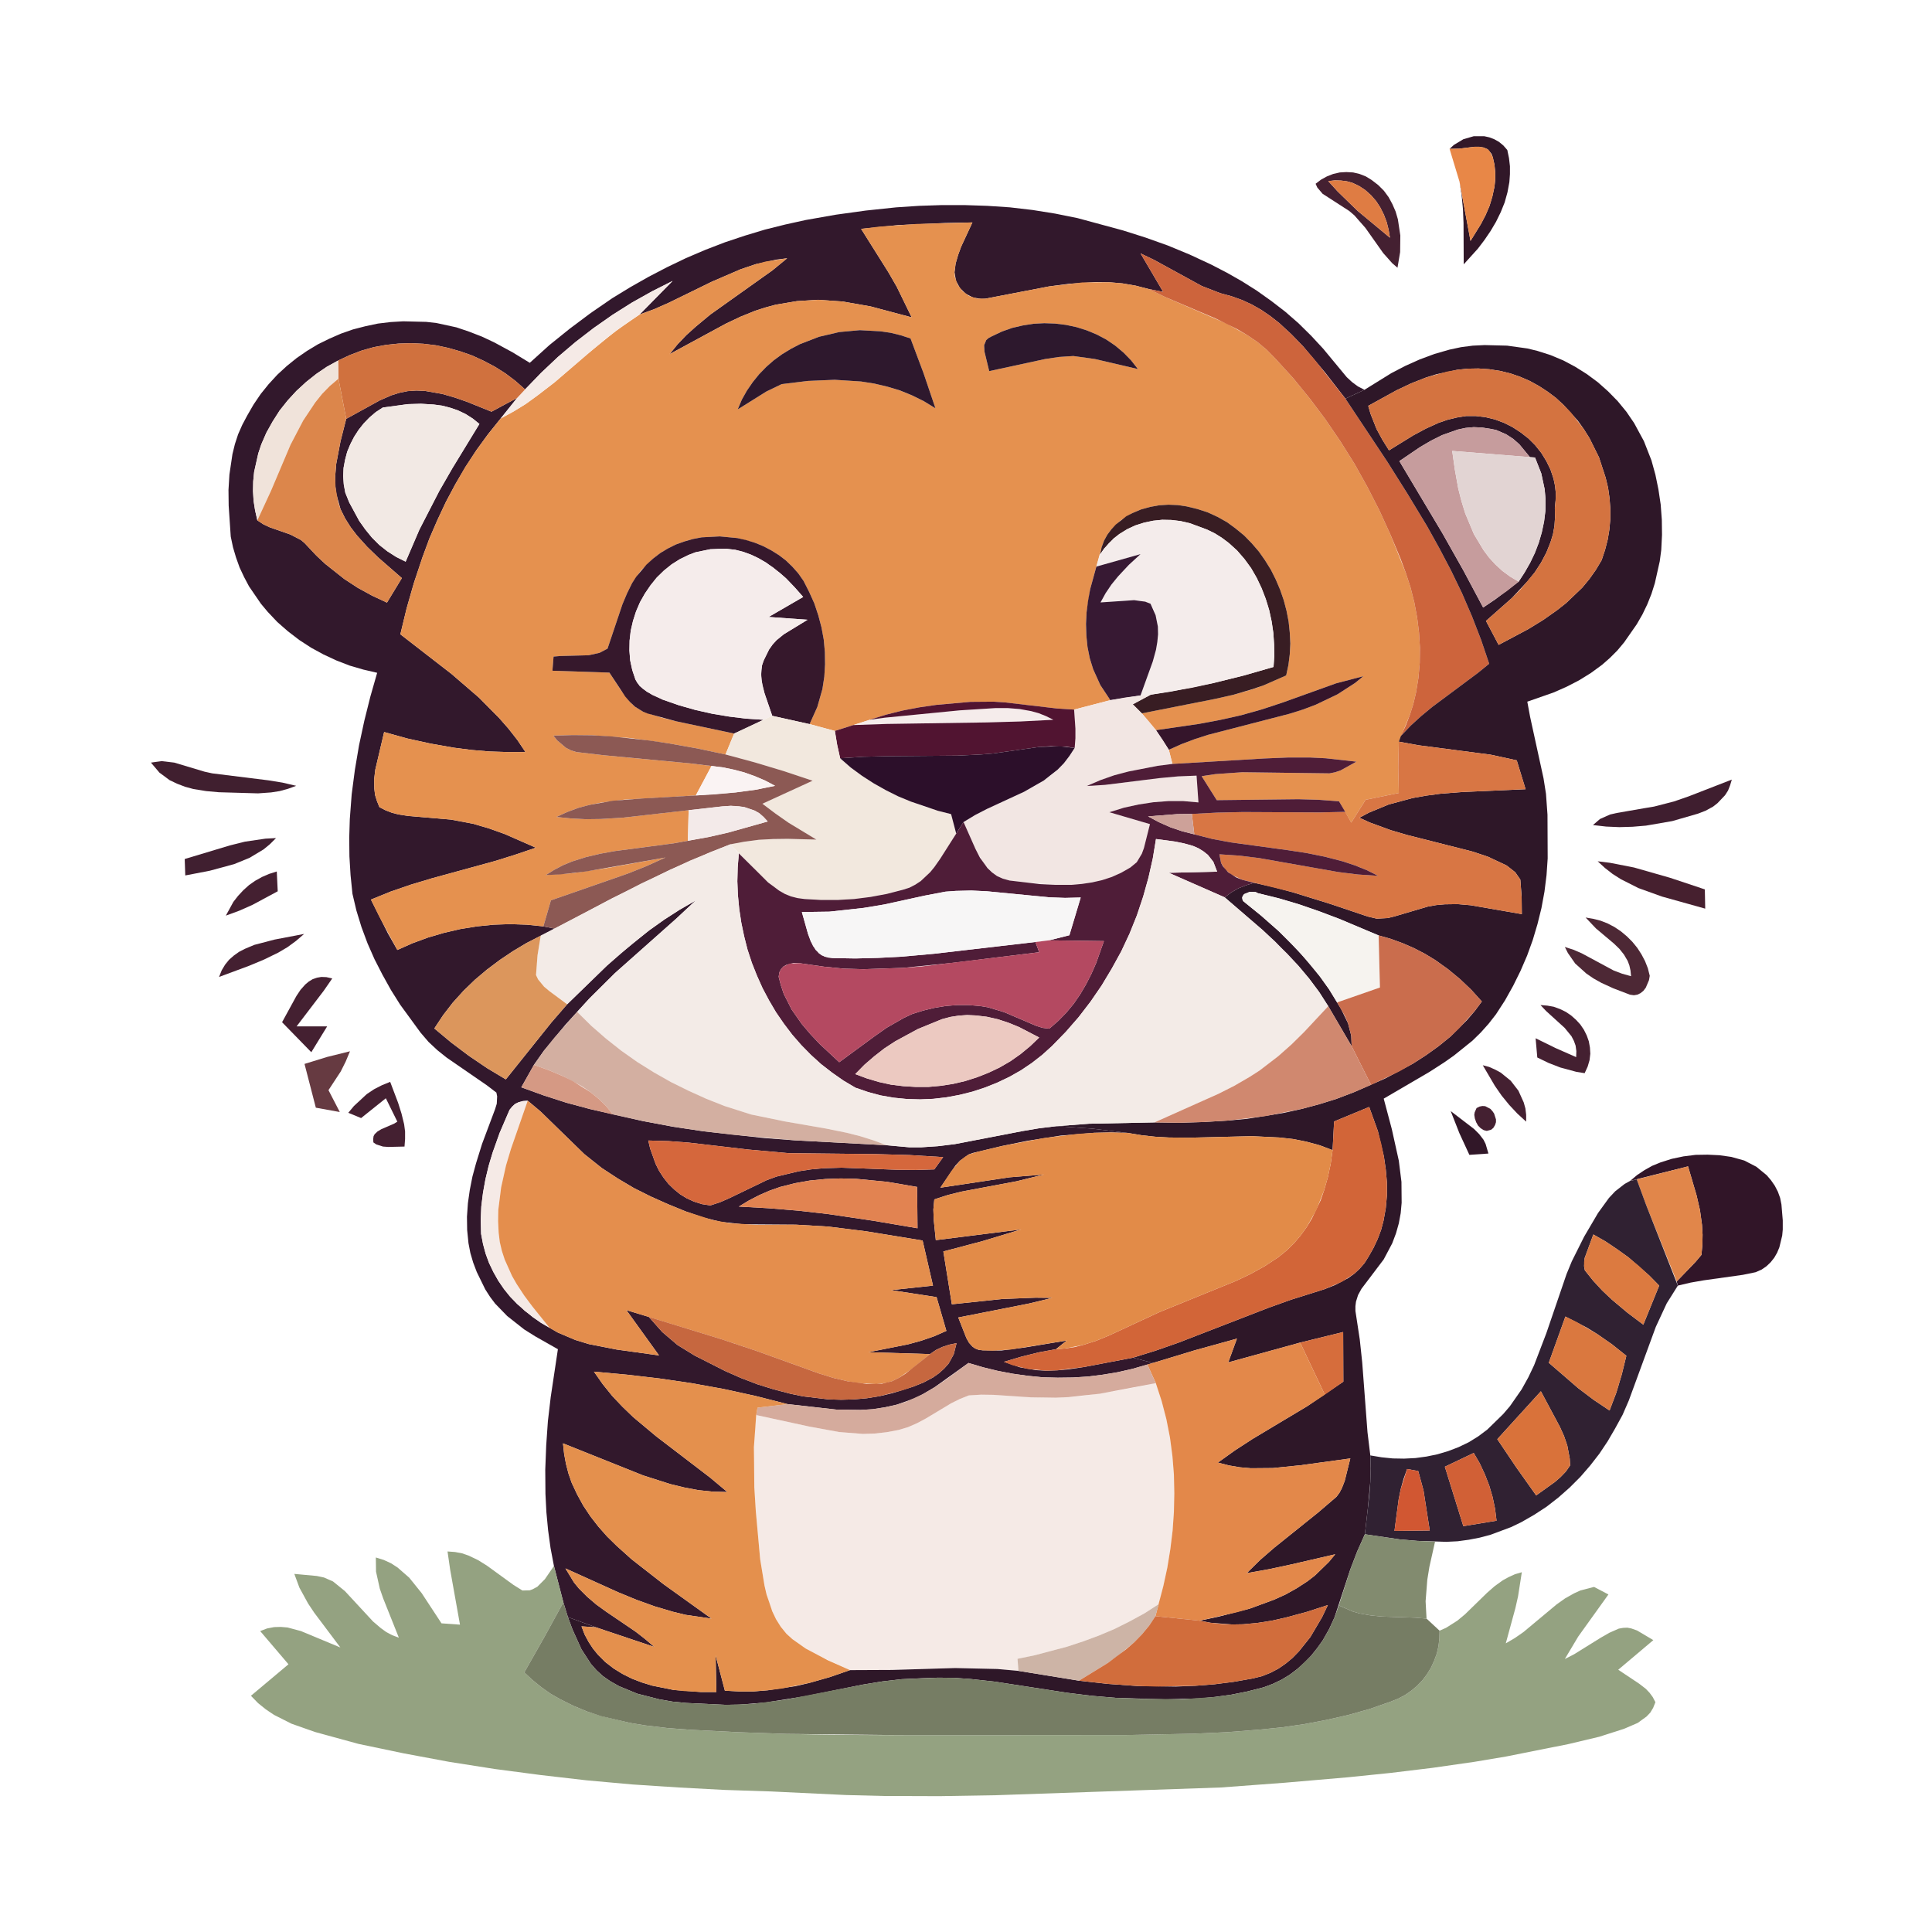 <?xml version="1.0" standalone="no"?><!DOCTYPE svg PUBLIC "-//W3C//DTD SVG 1.1//EN" "http://www.w3.org/Graphics/SVG/1.1/DTD/svg11.dtd"><svg height="1024" node-id="1" sillyvg="true" template-height="1024" template-width="1024" version="1.1" viewBox="0 0 1024 1024" width="1024" xmlns="http://www.w3.org/2000/svg" xmlns:xlink="http://www.w3.org/1999/xlink"><defs node-id="88"></defs><path d="M 0.00 0.00 L 1024.00 0.00 L 1024.00 1024.00 L 0.00 1024.00 Z" fill="#ffffff" fill-rule="nonzero" node-id="90" stroke="none" target-height="1024" target-width="1024" target-x="0" target-y="0"></path><path d="M 768.30 78.90 L 770.60 76.80 L 775.60 73.80 L 781.10 72.20 L 786.70 72.20 L 789.40 72.80 L 792.00 73.80 L 794.50 75.20 L 796.80 77.10 L 798.90 79.50 L 799.80 83.80 L 800.30 88.10 L 800.30 92.30 L 800.00 96.50 L 799.00 101.90 L 797.50 107.30 L 795.40 112.50 L 792.90 117.60 L 790.00 122.50 L 786.80 127.20 L 783.30 131.80 L 775.80 140.10 L 775.70 118.20 L 775.40 110.90 L 774.70 103.60 L 773.60 96.40 L 779.40 127.70 L 784.90 118.80 L 787.40 114.00 L 789.50 109.10 L 791.00 104.10 L 792.10 99.00 L 792.50 95.20 L 792.50 91.30 L 792.10 87.30 L 791.20 83.30 L 790.50 81.50 L 788.50 79.10 L 786.40 78.20 L 784.10 77.80 L 781.50 77.80 L 773.30 78.80 L 768.30 78.90 Z" fill="#311728" fill-rule="nonzero" node-id="92" stroke="none" target-height="67.9" target-width="32" target-x="768.3" target-y="72.2"></path><path d="M 768.90 588.90 L 781.30 598.40 L 784.00 601.10 L 786.30 604.10 L 787.40 606.30 L 788.90 611.40 L 778.80 612.10 L 773.50 600.60 L 768.90 588.90 Z" fill="#311728" fill-rule="nonzero" node-id="94" stroke="none" target-height="23.2" target-width="20" target-x="768.9" target-y="588.9"></path><path d="M 768.30 78.90 L 773.30 78.80 L 781.50 77.80 L 784.10 77.80 L 786.40 78.20 L 788.50 79.10 L 789.50 80.10 L 791.20 83.30 L 792.10 87.30 L 792.50 91.30 L 792.50 95.20 L 792.10 99.00 L 791.00 104.10 L 789.50 109.10 L 787.40 114.00 L 784.90 118.80 L 779.40 127.70 L 773.60 96.40 L 768.30 78.90 Z" fill="#e88747" fill-rule="nonzero" node-id="96" stroke="none" target-height="49.9" target-width="24.2" target-x="768.3" target-y="77.8"></path><path d="M 697.30 97.40 L 700.20 95.20 L 703.30 93.50 L 706.60 92.20 L 710.10 91.40 L 713.60 91.20 L 717.20 91.40 L 720.60 92.20 L 723.90 93.50 L 727.00 95.40 L 730.50 98.10 L 733.50 101.10 L 736.00 104.50 L 738.00 108.20 L 739.70 112.10 L 740.90 116.20 L 742.20 124.80 L 742.10 133.60 L 740.70 141.90 L 737.90 139.50 L 733.10 134.10 L 723.70 120.80 L 717.80 114.10 L 715.10 111.80 L 701.00 102.70 L 698.20 99.40 L 697.30 97.40 Z M 704.00 96.00 L 709.00 101.50 L 719.60 111.80 L 736.70 126.00 L 736.00 121.80 L 735.00 117.80 L 733.50 113.80 L 731.60 110.00 L 729.40 106.60 L 726.70 103.50 L 723.70 100.80 L 720.40 98.60 L 716.80 96.90 L 713.90 96.10 L 710.80 95.70 L 707.50 95.60 L 704.00 96.00 Z" fill="#442031" fill-rule="nonzero" node-id="98" stroke="none" target-height="50.7" target-width="44.9" target-x="697.3" target-y="91.2"></path><path d="M 119.70 485.30 L 123.70 478.00 L 126.20 474.80 L 129.00 471.80 L 132.00 469.10 L 135.30 466.80 L 138.90 464.80 L 142.60 463.20 L 146.70 461.90 L 147.20 472.40 L 133.80 479.60 L 126.80 482.70 L 119.70 485.30 Z" fill="#442031" fill-rule="nonzero" node-id="100" stroke="none" target-height="23.4" target-width="27.5" target-x="119.7" target-y="461.9"></path><path d="M 116.10 517.80 L 117.50 514.30 L 119.30 511.30 L 121.40 508.70 L 123.90 506.50 L 126.70 504.50 L 129.80 502.90 L 134.80 500.80 L 145.50 498.00 L 161.20 495.00 L 156.90 498.70 L 152.40 502.00 L 147.50 504.90 L 139.90 508.60 L 132.00 511.90 L 116.10 517.80 Z" fill="#442031" fill-rule="nonzero" node-id="102" stroke="none" target-height="22.8" target-width="45.1" target-x="116.1" target-y="495"></path><path d="M 149.50 541.80 L 157.10 527.90 L 159.30 524.60 L 161.80 521.80 L 163.70 520.20 L 165.70 519.00 L 168.00 518.20 L 170.30 517.80 L 173.00 517.90 L 176.10 518.60 L 171.60 525.10 L 157.20 544.00 L 173.40 544.00 L 165.00 557.70 L 149.50 541.80 Z" fill="#442031" fill-rule="nonzero" node-id="104" stroke="none" target-height="39.9" target-width="26.6" target-x="149.5" target-y="517.8"></path><path d="M 816.50 532.70 L 820.10 533.00 L 823.50 533.60 L 826.80 534.80 L 829.90 536.30 L 832.70 538.20 L 835.30 540.50 L 837.60 543.00 L 839.50 545.80 L 841.00 548.80 L 842.10 551.90 L 842.70 555.20 L 842.90 558.50 L 842.50 561.90 L 841.50 565.30 L 839.90 568.80 L 835.50 568.10 L 827.00 565.80 L 820.80 563.40 L 814.80 560.50 L 813.90 550.30 L 824.50 555.50 L 835.40 560.30 L 835.50 557.10 L 835.10 554.20 L 834.20 551.70 L 832.90 549.20 L 829.30 544.80 L 819.40 535.80 L 816.50 532.70 Z" fill="#442031" fill-rule="nonzero" node-id="106" stroke="none" target-height="36.1" target-width="29" target-x="813.9" target-y="532.7"></path><path d="M 785.90 564.60 L 789.30 565.50 L 792.40 566.90 L 795.40 568.50 L 800.70 572.80 L 804.80 578.10 L 807.60 584.30 L 808.50 587.50 L 808.90 590.90 L 808.90 594.50 L 804.20 590.20 L 799.90 585.60 L 795.90 580.70 L 792.30 575.50 L 785.90 564.60 Z" fill="#442031" fill-rule="nonzero" node-id="108" stroke="none" target-height="29.9" target-width="23" target-x="785.9" target-y="564.6"></path><path d="M 184.60 589.80 L 187.60 586.20 L 194.40 579.90 L 198.30 577.30 L 202.40 575.20 L 206.80 573.40 L 211.00 584.50 L 212.80 590.20 L 214.20 595.90 L 214.70 599.70 L 214.70 603.70 L 214.40 607.70 L 205.80 607.90 L 203.00 607.70 L 199.50 606.60 L 197.90 605.50 L 197.80 603.70 L 198.00 602.20 L 198.60 601.10 L 200.10 599.70 L 202.10 598.50 L 208.80 595.60 L 210.60 594.50 L 204.50 582.10 L 191.40 592.60 L 184.60 589.80 Z" fill="#442031" fill-rule="nonzero" node-id="110" stroke="none" target-height="34.5" target-width="30.1" target-x="184.6" target-y="573.4"></path><path d="M 782.60 587.30 L 784.20 586.50 L 785.70 586.20 L 787.20 586.30 L 789.90 587.70 L 791.00 588.90 L 791.90 590.20 L 792.90 593.30 L 792.90 594.80 L 792.40 596.30 L 791.50 597.80 L 790.30 598.80 L 788.00 599.40 L 786.40 599.00 L 784.80 598.00 L 783.40 596.60 L 782.40 594.80 L 781.70 592.80 L 781.40 590.90 L 781.60 589.60 L 782.60 587.30 Z" fill="#442031" fill-rule="nonzero" node-id="112" stroke="none" target-height="13.2" target-width="11.5" target-x="781.4" target-y="586.2"></path><path d="M 704.00 96.00 L 707.50 95.60 L 710.80 95.70 L 713.90 96.10 L 716.80 96.90 L 720.40 98.60 L 723.70 100.80 L 726.70 103.50 L 729.40 106.60 L 731.60 110.00 L 733.50 113.80 L 735.00 117.80 L 736.00 121.80 L 736.70 126.00 L 719.60 111.80 L 709.00 101.50 L 704.00 96.00 Z" fill="#df7c43" fill-rule="nonzero" node-id="114" stroke="none" target-height="30.4" target-width="32.7" target-x="704" target-y="95.6"></path><path d="M 427.10 116.60 L 443.00 113.80 L 458.90 111.60 L 475.00 109.90 L 487.10 109.10 L 499.10 108.70 L 511.20 108.70 L 523.30 109.10 L 535.30 109.90 L 547.30 111.30 L 559.20 113.20 L 571.10 115.60 L 595.10 122.10 L 607.10 125.90 L 618.90 130.10 L 630.50 134.90 L 641.90 140.20 L 650.20 144.50 L 658.30 149.10 L 666.20 154.10 L 673.80 159.50 L 681.20 165.20 L 688.20 171.30 L 694.90 177.90 L 701.30 184.80 L 713.80 199.90 L 716.60 202.50 L 719.70 204.80 L 723.20 206.60 L 713.10 211.30 L 702.30 197.40 L 690.70 183.60 L 684.50 177.20 L 678.00 171.20 L 673.40 167.60 L 668.60 164.30 L 663.50 161.40 L 658.30 159.00 L 652.70 157.00 L 646.80 155.40 L 637.00 151.60 L 611.60 137.70 L 604.50 134.30 L 616.50 154.70 L 608.90 153.20 L 601.90 151.40 L 594.90 150.20 L 587.90 149.60 L 580.80 149.50 L 566.70 150.40 L 556.10 151.80 L 522.30 158.30 L 520.00 158.40 L 515.70 157.70 L 511.90 155.70 L 508.80 152.70 L 506.70 148.90 L 505.90 144.30 L 506.50 139.70 L 507.80 135.20 L 509.40 130.80 L 515.40 117.90 L 500.60 118.20 L 476.00 119.30 L 456.40 121.30 L 470.80 144.20 L 475.30 152.00 L 483.20 168.20 L 461.40 162.40 L 446.60 159.80 L 433.60 158.90 L 422.40 159.60 L 411.10 161.50 L 405.60 163.00 L 400.30 164.70 L 392.40 167.90 L 384.80 171.50 L 354.90 187.70 L 359.20 182.40 L 363.80 177.60 L 368.80 173.10 L 376.50 166.70 L 409.40 143.30 L 417.20 136.90 L 411.50 137.60 L 400.60 140.00 L 392.60 142.70 L 377.30 149.30 L 354.60 160.40 L 346.90 163.80 L 339.00 166.70 L 356.50 148.90 L 345.60 154.40 L 334.90 160.40 L 324.60 166.90 L 314.60 173.90 L 305.00 181.30 L 295.70 189.20 L 286.80 197.60 L 278.30 206.40 L 273.20 201.90 L 267.90 197.90 L 262.20 194.30 L 256.30 191.20 L 250.20 188.40 L 243.90 186.20 L 237.60 184.40 L 231.00 183.00 L 224.40 182.20 L 217.90 181.90 L 211.30 182.10 L 204.60 182.80 L 198.10 184.00 L 191.70 185.80 L 185.40 188.20 L 179.20 191.10 L 173.20 194.40 L 167.60 198.20 L 162.20 202.50 L 157.10 207.20 L 152.50 212.20 L 148.20 217.60 L 144.50 223.40 L 141.20 229.30 L 138.50 235.50 L 136.90 240.30 L 134.70 250.10 L 134.20 255.20 L 134.10 260.30 L 134.40 265.40 L 135.20 270.50 L 136.40 275.80 L 139.60 277.90 L 143.00 279.50 L 153.90 283.30 L 159.50 286.20 L 161.40 287.80 L 167.70 294.50 L 172.40 298.90 L 182.50 306.90 L 189.70 311.60 L 197.20 315.70 L 205.10 319.40 L 213.00 306.40 L 200.60 295.60 L 194.70 289.90 L 189.20 283.80 L 185.90 279.50 L 183.00 274.90 L 180.50 269.90 L 178.30 262.00 L 177.80 258.00 L 177.70 252.00 L 178.20 245.90 L 180.50 233.80 L 183.50 222.00 L 201.30 212.20 L 207.50 209.50 L 211.70 208.20 L 216.10 207.30 L 220.70 207.00 L 225.30 207.20 L 234.40 208.80 L 241.00 210.70 L 247.60 213.00 L 260.50 218.20 L 274.10 210.90 L 258.70 230.10 L 252.50 238.60 L 246.70 247.50 L 241.30 256.70 L 236.30 266.10 L 231.80 275.70 L 227.60 285.40 L 223.90 295.40 L 219.40 308.90 L 215.50 322.50 L 212.20 336.20 L 239.30 357.20 L 253.80 369.70 L 264.50 380.50 L 269.50 386.20 L 274.20 392.20 L 278.50 398.60 L 269.00 398.60 L 259.50 398.30 L 250.00 397.50 L 240.60 396.30 L 228.10 394.10 L 215.80 391.40 L 203.60 388.00 L 198.90 408.00 L 198.30 413.10 L 198.40 418.10 L 198.80 421.40 L 199.80 424.60 L 201.10 427.80 L 204.40 429.50 L 207.80 430.80 L 211.30 431.70 L 216.60 432.50 L 239.00 434.40 L 250.70 436.60 L 259.20 439.10 L 267.60 442.10 L 284.00 449.30 L 273.10 453.00 L 262.20 456.40 L 229.00 465.50 L 218.00 468.80 L 207.20 472.50 L 196.60 476.80 L 205.60 494.70 L 210.60 503.50 L 218.70 499.90 L 226.90 496.90 L 235.40 494.40 L 244.10 492.40 L 252.80 491.00 L 261.60 490.10 L 270.40 489.80 L 279.20 490.10 L 288.00 491.00 L 294.00 492.20 L 279.10 499.80 L 271.90 504.10 L 264.90 508.80 L 258.10 513.90 L 251.70 519.30 L 245.70 525.10 L 240.00 531.40 L 234.90 538.00 L 230.20 545.10 L 239.20 552.60 L 248.50 559.60 L 258.10 566.10 L 268.10 572.10 L 292.20 542.00 L 300.60 532.30 L 321.60 511.90 L 328.90 505.40 L 344.10 493.10 L 352.10 487.40 L 360.20 482.20 L 368.70 477.30 L 358.20 487.10 L 326.00 515.70 L 312.40 529.20 L 299.80 543.00 L 288.20 557.00 L 283.00 564.40 L 276.30 576.30 L 288.20 580.60 L 300.30 584.50 L 312.60 587.80 L 340.80 594.20 L 356.80 597.20 L 372.80 599.60 L 405.10 603.20 L 421.30 604.40 L 469.90 607.00 L 482.10 608.10 L 488.10 608.10 L 497.10 607.50 L 506.10 606.40 L 541.90 599.50 L 550.80 598.00 L 559.90 596.90 L 578.90 598.20 L 597.90 600.50 L 588.90 600.20 L 580.00 600.40 L 562.10 601.90 L 544.30 604.70 L 531.10 607.40 L 515.60 611.10 L 513.40 611.90 L 508.80 615.20 L 506.40 617.80 L 498.40 629.50 L 535.00 624.00 L 553.40 622.50 L 538.80 626.10 L 509.50 631.60 L 502.30 633.40 L 495.20 635.70 L 494.70 641.10 L 494.90 646.50 L 496.00 657.30 L 541.30 651.60 L 520.80 657.80 L 500.00 663.30 L 504.50 691.30 L 531.10 688.50 L 548.90 687.80 L 557.80 687.90 L 545.40 690.90 L 507.90 698.30 L 512.20 709.20 L 513.60 711.70 L 515.40 713.70 L 516.80 714.70 L 518.60 715.40 L 520.80 715.70 L 530.80 715.80 L 543.10 714.20 L 565.40 710.50 L 559.70 715.10 L 550.40 716.80 L 541.20 719.10 L 532.10 721.80 L 540.60 724.70 L 549.00 726.20 L 554.70 726.50 L 560.40 726.30 L 566.20 725.80 L 574.80 724.50 L 600.50 719.60 L 611.10 722.40 L 600.30 725.50 L 592.40 727.30 L 584.60 728.60 L 576.60 729.60 L 568.60 730.10 L 560.60 730.20 L 552.70 730.00 L 544.70 729.20 L 536.80 728.10 L 528.90 726.60 L 521.10 724.70 L 513.30 722.40 L 495.30 735.30 L 489.00 739.00 L 484.60 741.20 L 475.30 744.50 L 469.00 745.90 L 462.60 746.90 L 456.10 747.30 L 443.20 747.10 L 417.40 744.20 L 400.50 739.90 L 383.60 736.20 L 366.50 733.10 L 349.40 730.60 L 332.20 728.60 L 314.80 727.00 L 319.50 733.70 L 324.50 739.90 L 329.90 745.60 L 335.60 751.10 L 347.80 761.30 L 376.30 783.10 L 385.50 790.80 L 377.70 790.60 L 370.10 789.80 L 362.70 788.40 L 355.30 786.60 L 340.90 782.00 L 298.40 765.00 L 299.00 770.60 L 300.00 776.00 L 301.30 781.00 L 303.00 785.90 L 305.90 792.10 L 309.20 798.10 L 313.00 803.80 L 317.20 809.20 L 321.80 814.40 L 326.80 819.30 L 334.70 826.40 L 351.60 839.60 L 377.10 857.90 L 363.40 855.90 L 356.80 854.30 L 347.00 851.40 L 337.30 847.90 L 327.80 844.00 L 299.70 831.30 L 304.20 838.70 L 306.80 841.90 L 311.20 846.30 L 316.00 850.40 L 321.10 854.10 L 337.00 864.90 L 342.00 868.80 L 346.80 872.90 L 315.80 862.50 L 301.00 857.10 L 298.60 849.30 L 293.60 830.00 L 291.80 820.50 L 290.50 811.00 L 289.60 801.50 L 289.10 791.80 L 289.00 779.00 L 289.50 766.10 L 290.40 753.20 L 291.90 740.40 L 295.70 715.10 L 283.70 708.30 L 277.80 704.60 L 268.80 697.50 L 262.40 690.90 L 259.70 687.30 L 257.20 683.40 L 252.70 674.20 L 250.80 669.20 L 249.30 664.10 L 248.30 658.90 L 247.60 651.90 L 247.50 644.90 L 248.00 637.70 L 249.00 630.70 L 250.40 623.60 L 252.30 616.60 L 255.50 606.30 L 262.40 587.90 L 263.30 585.00 L 263.50 581.10 L 263.10 579.10 L 258.00 575.20 L 236.80 560.60 L 231.80 556.60 L 227.10 552.20 L 222.90 547.30 L 212.10 532.50 L 207.20 524.70 L 202.70 516.60 L 198.50 508.40 L 194.80 500.00 L 191.60 491.40 L 188.90 482.60 L 186.80 473.70 L 185.80 463.80 L 185.20 453.90 L 185.10 444.00 L 185.40 434.20 L 186.40 421.00 L 188.10 408.00 L 190.30 395.00 L 193.10 382.00 L 196.30 369.20 L 199.90 356.60 L 192.60 354.90 L 185.40 352.80 L 178.40 350.10 L 171.50 346.90 L 164.90 343.30 L 158.60 339.20 L 152.60 334.60 L 147.00 329.70 L 141.90 324.30 L 138.30 320.00 L 132.00 310.80 L 129.40 305.90 L 127.00 300.80 L 125.10 295.50 L 123.50 290.10 L 122.30 284.40 L 121.20 268.00 L 121.10 259.70 L 121.60 251.50 L 123.20 240.70 L 124.50 235.40 L 126.20 230.20 L 128.40 225.20 L 131.00 220.30 L 134.40 214.40 L 138.20 208.80 L 142.40 203.60 L 147.00 198.60 L 152.00 194.00 L 157.20 189.80 L 162.70 186.00 L 168.50 182.50 L 174.60 179.50 L 180.80 176.80 L 187.10 174.60 L 193.70 172.90 L 200.30 171.50 L 207.00 170.70 L 213.70 170.30 L 225.90 170.60 L 231.30 171.20 L 241.90 173.50 L 248.70 175.80 L 255.40 178.40 L 262.00 181.50 L 271.60 186.70 L 280.80 192.30 L 291.20 182.90 L 302.00 174.20 L 313.10 165.90 L 324.60 158.00 L 334.10 152.20 L 343.80 146.70 L 353.60 141.60 L 363.60 136.80 L 373.90 132.40 L 384.30 128.40 L 394.80 124.90 L 405.40 121.70 L 416.20 119.00 L 427.10 116.60 Z M 202.90 216.00 L 199.20 218.40 L 195.90 221.20 L 192.80 224.40 L 190.10 227.80 L 187.70 231.50 L 185.70 235.40 L 184.00 239.50 L 182.90 243.70 L 182.10 248.00 L 181.90 252.40 L 182.20 256.70 L 183.00 261.10 L 185.10 266.30 L 190.40 276.10 L 193.60 280.60 L 197.10 284.90 L 201.00 288.80 L 205.30 292.20 L 210.00 295.20 L 215.00 297.70 L 222.30 280.70 L 232.80 260.30 L 239.70 248.30 L 254.10 224.70 L 250.50 221.80 L 246.70 219.40 L 242.70 217.50 L 238.60 216.10 L 234.30 215.00 L 229.80 214.40 L 223.10 214.00 L 216.20 214.20 L 202.90 216.00 Z M 269.10 590.50 L 264.80 600.50 L 261.10 610.90 L 259.00 617.90 L 257.30 625.00 L 256.00 632.20 L 255.10 639.40 L 254.80 646.70 L 255.00 654.00 L 256.00 659.30 L 257.40 664.50 L 259.20 669.40 L 261.50 674.20 L 264.10 678.80 L 267.10 683.20 L 270.40 687.30 L 274.10 691.20 L 282.30 698.10 L 286.70 701.10 L 295.70 706.30 L 304.90 710.20 L 312.10 712.40 L 326.90 715.30 L 349.30 718.40 L 332.00 694.40 L 343.90 698.00 L 351.00 706.00 L 359.10 712.90 L 368.20 718.50 L 384.40 726.70 L 392.80 730.40 L 401.40 733.70 L 410.10 736.40 L 418.90 738.70 L 425.60 740.10 L 439.10 741.70 L 445.90 741.90 L 452.70 741.70 L 459.40 741.10 L 466.20 740.00 L 473.00 738.40 L 483.90 735.00 L 489.40 732.80 L 494.50 730.10 L 497.60 727.90 L 500.40 725.40 L 502.80 722.70 L 505.50 717.80 L 507.00 711.90 L 503.10 712.70 L 499.50 713.90 L 496.10 715.50 L 492.90 717.70 L 460.30 716.70 L 481.40 712.50 L 488.30 710.60 L 495.00 708.30 L 501.60 705.40 L 496.40 687.50 L 472.30 683.80 L 494.50 681.40 L 489.00 657.50 L 459.00 652.60 L 438.90 650.10 L 421.80 649.10 L 393.70 648.90 L 382.10 647.60 L 373.10 645.40 L 363.50 642.10 L 354.20 638.30 L 345.00 634.20 L 336.00 629.70 L 327.40 624.60 L 319.00 619.10 L 309.70 611.70 L 286.50 589.10 L 279.70 583.40 L 277.10 583.60 L 274.90 584.20 L 273.00 585.10 L 271.50 586.50 L 270.10 588.20 L 269.10 590.50 Z M 343.60 604.50 L 344.60 608.80 L 347.50 616.90 L 349.40 620.70 L 351.70 624.20 L 354.30 627.50 L 357.30 630.40 L 360.50 633.00 L 364.10 635.20 L 367.90 636.90 L 372.00 638.20 L 376.50 638.90 L 381.70 637.20 L 386.70 635.00 L 406.40 625.50 L 411.60 623.60 L 423.30 620.80 L 429.80 619.80 L 436.30 619.20 L 446.10 618.90 L 475.60 620.00 L 485.40 620.10 L 495.20 619.80 L 499.90 613.30 L 482.10 612.20 L 464.30 611.70 L 418.00 611.20 L 396.80 609.30 L 365.00 605.60 L 354.30 604.80 L 343.60 604.50 Z M 391.60 639.50 L 407.50 640.40 L 423.30 641.70 L 439.10 643.50 L 462.70 647.00 L 486.30 651.00 L 486.10 629.10 L 470.30 626.40 L 453.80 624.80 L 445.60 624.60 L 437.50 624.90 L 429.30 625.70 L 421.40 627.10 L 413.50 629.10 L 407.80 631.10 L 402.30 633.50 L 396.90 636.30 L 391.60 639.50 Z" fill="#32182c" fill-rule="nonzero" node-id="116" stroke="none" target-height="764.2" target-width="602.1" target-x="121.1" target-y="108.7"></path><path d="M 456.40 121.30 L 466.20 120.10 L 485.80 118.70 L 515.40 117.90 L 509.40 130.80 L 507.80 135.20 L 506.50 139.70 L 505.90 144.30 L 506.10 146.70 L 507.60 150.90 L 510.20 154.30 L 513.70 156.90 L 517.80 158.20 L 522.30 158.30 L 556.10 151.80 L 573.70 149.70 L 587.90 149.60 L 594.90 150.20 L 601.90 151.40 L 608.90 153.20 L 617.50 157.40 L 650.10 171.50 L 661.20 177.70 L 666.50 181.30 L 671.40 185.40 L 676.00 190.10 L 685.40 200.40 L 694.20 211.20 L 702.60 222.40 L 710.50 234.00 L 717.90 245.80 L 724.70 258.00 L 731.10 270.50 L 736.90 283.20 L 745.10 303.60 L 747.60 311.30 L 749.60 319.20 L 751.10 327.20 L 752.10 335.20 L 752.60 343.20 L 752.50 351.30 L 751.80 359.30 L 750.50 367.20 L 749.10 373.10 L 747.30 378.80 L 741.40 393.10 L 741.10 406.70 L 741.40 420.30 L 723.80 423.90 L 716.20 436.00 L 709.70 424.70 L 698.90 423.90 L 688.10 423.60 L 644.90 424.10 L 636.90 411.40 L 644.10 410.30 L 658.40 409.30 L 704.70 409.90 L 707.70 409.30 L 710.60 408.30 L 718.90 403.70 L 702.70 401.90 L 694.60 401.50 L 682.40 401.50 L 670.20 402.00 L 621.40 404.90 L 619.50 397.40 L 626.20 394.40 L 633.10 391.80 L 640.20 389.50 L 683.50 378.30 L 690.50 376.10 L 697.40 373.50 L 708.90 368.00 L 718.20 362.00 L 722.60 358.40 L 708.10 362.20 L 679.70 372.40 L 668.80 376.00 L 657.80 379.10 L 646.60 381.60 L 635.40 383.70 L 612.70 387.00 L 605.20 378.10 L 644.20 370.40 L 653.90 368.20 L 663.40 365.50 L 669.60 363.30 L 681.70 358.00 L 682.90 352.40 L 683.60 346.80 L 683.90 341.10 L 683.60 335.20 L 683.00 329.50 L 681.90 323.80 L 680.40 318.10 L 678.50 312.60 L 676.20 307.20 L 673.60 302.00 L 670.50 297.00 L 667.20 292.30 L 663.40 287.90 L 659.40 283.80 L 655.00 280.20 L 650.40 276.80 L 645.40 274.00 L 640.20 271.60 L 634.70 269.80 L 628.90 268.40 L 624.20 267.70 L 619.30 267.50 L 614.40 267.80 L 609.50 268.70 L 604.80 270.00 L 600.30 271.90 L 594.10 275.70 L 589.00 280.60 L 586.90 283.40 L 585.20 286.50 L 583.90 290.00 L 577.80 312.30 L 575.90 324.60 L 575.60 330.70 L 575.80 336.90 L 576.40 342.90 L 577.60 348.90 L 579.40 354.70 L 583.20 363.10 L 588.50 371.10 L 569.30 376.10 L 560.10 375.50 L 532.70 372.30 L 526.60 371.90 L 514.30 372.00 L 496.30 373.60 L 487.30 374.90 L 478.40 376.60 L 469.60 378.80 L 442.50 387.40 L 429.10 383.80 L 433.20 374.70 L 435.90 365.20 L 436.90 358.70 L 437.30 352.10 L 437.20 345.60 L 436.60 339.00 L 435.40 332.50 L 433.70 326.10 L 431.60 319.80 L 428.90 313.80 L 425.90 307.90 L 423.10 303.90 L 420.00 300.40 L 416.60 297.10 L 412.80 294.20 L 408.80 291.70 L 404.60 289.50 L 400.20 287.70 L 390.90 285.20 L 381.50 284.30 L 371.90 284.80 L 367.20 285.70 L 362.70 287.00 L 358.20 288.60 L 354.00 290.70 L 350.00 293.10 L 346.20 296.00 L 339.70 302.40 L 335.00 309.10 L 332.30 314.60 L 329.90 320.30 L 322.00 343.80 L 317.80 346.00 L 312.00 347.30 L 296.90 347.70 L 293.40 348.00 L 292.80 355.50 L 323.00 356.50 L 329.20 366.00 L 333.90 372.10 L 336.60 374.60 L 340.80 377.20 L 350.80 380.40 L 358.40 382.30 L 389.10 388.80 L 384.50 399.90 L 369.60 396.70 L 354.40 394.00 L 334.20 391.20 L 313.80 389.70 L 303.60 389.60 L 293.30 389.90 L 295.30 392.40 L 299.90 396.30 L 302.60 397.70 L 305.50 398.60 L 320.10 400.30 L 365.70 404.60 L 377.10 406.00 L 368.80 421.60 L 331.10 423.80 L 318.60 425.40 L 312.50 426.60 L 306.50 428.20 L 300.60 430.40 L 294.90 433.00 L 302.70 433.80 L 310.50 434.20 L 318.30 434.10 L 330.00 433.40 L 365.00 429.40 L 364.60 445.60 L 357.00 447.00 L 325.80 451.10 L 318.10 452.50 L 310.50 454.30 L 303.20 456.60 L 298.40 458.60 L 293.80 461.00 L 289.30 463.80 L 303.60 462.80 L 321.10 460.20 L 352.70 454.50 L 342.80 459.00 L 332.80 463.00 L 292.00 477.20 L 288.00 491.00 L 279.20 490.10 L 270.40 489.80 L 261.60 490.10 L 252.80 491.00 L 244.10 492.40 L 235.40 494.40 L 226.90 496.90 L 218.70 499.90 L 210.60 503.50 L 201.00 485.80 L 196.60 476.80 L 207.20 472.50 L 218.00 468.80 L 229.00 465.50 L 262.20 456.40 L 273.10 453.00 L 284.00 449.30 L 267.60 442.10 L 259.20 439.10 L 250.70 436.60 L 239.00 434.40 L 216.60 432.50 L 211.30 431.70 L 207.80 430.80 L 204.40 429.50 L 201.10 427.80 L 199.80 424.60 L 198.80 421.40 L 198.40 418.10 L 198.30 413.10 L 198.90 408.00 L 203.60 388.00 L 215.80 391.40 L 228.10 394.10 L 240.60 396.30 L 250.00 397.50 L 259.50 398.30 L 269.00 398.60 L 278.50 398.60 L 274.20 392.20 L 269.50 386.20 L 264.50 380.50 L 253.80 369.70 L 239.30 357.20 L 212.20 336.20 L 215.50 322.50 L 219.40 308.90 L 223.90 295.40 L 227.60 285.40 L 231.80 275.70 L 236.30 266.10 L 241.30 256.70 L 246.60 247.50 L 252.50 238.60 L 258.70 230.10 L 265.40 221.80 L 272.20 218.10 L 278.70 214.10 L 284.90 209.60 L 294.00 202.60 L 311.50 187.50 L 326.40 175.40 L 339.00 166.70 L 346.90 163.80 L 354.60 160.40 L 377.30 149.30 L 392.60 142.70 L 400.60 140.00 L 405.90 138.60 L 417.20 136.90 L 409.40 143.30 L 376.50 166.70 L 368.80 173.10 L 363.80 177.60 L 359.20 182.40 L 354.90 187.70 L 384.80 171.50 L 392.40 167.90 L 400.30 164.70 L 405.60 163.00 L 411.10 161.50 L 422.40 159.60 L 433.60 158.90 L 446.60 159.80 L 461.40 162.40 L 483.20 168.20 L 475.30 152.00 L 470.80 144.20 L 456.40 121.30 Z M 525.80 178.20 L 523.90 179.20 L 522.70 180.30 L 521.60 183.00 L 521.80 186.40 L 524.30 196.70 L 553.90 190.30 L 561.30 189.20 L 568.90 188.70 L 580.40 190.30 L 603.10 195.60 L 599.50 191.00 L 595.50 186.90 L 591.10 183.20 L 586.40 180.00 L 581.30 177.30 L 576.00 175.10 L 570.60 173.40 L 565.00 172.20 L 559.20 171.50 L 553.50 171.30 L 547.80 171.60 L 542.10 172.50 L 536.50 173.80 L 531.10 175.70 L 525.80 178.20 Z M 391.00 217.00 L 406.20 207.50 L 414.30 203.60 L 428.20 201.90 L 442.40 201.30 L 456.40 202.20 L 463.40 203.30 L 470.20 204.90 L 476.80 206.90 L 483.30 209.50 L 489.60 212.60 L 495.80 216.40 L 489.50 197.80 L 482.60 179.40 L 477.40 177.70 L 472.10 176.40 L 466.70 175.60 L 455.70 175.00 L 444.80 176.00 L 434.10 178.50 L 424.00 182.40 L 419.20 184.90 L 414.60 187.70 L 410.20 190.90 L 406.20 194.40 L 402.40 198.30 L 399.00 202.50 L 395.90 207.00 L 393.20 211.80 L 391.00 217.00 Z" fill="#e5914f" fill-rule="nonzero" node-id="118" stroke="none" target-height="385.6" target-width="556" target-x="196.6" target-y="117.9"></path><path d="M 278.30 206.40 L 286.80 197.60 L 295.70 189.20 L 305.00 181.30 L 314.60 173.90 L 324.60 166.90 L 334.90 160.40 L 345.60 154.40 L 356.50 148.90 L 339.00 166.70 L 332.60 170.90 L 320.30 180.10 L 294.00 202.60 L 284.90 209.60 L 278.70 214.10 L 272.20 218.10 L 265.40 221.80 L 274.10 210.90 L 278.30 206.40 Z" fill="#f5eae6" fill-rule="nonzero" node-id="120" stroke="none" target-height="72.9" target-width="91.1" target-x="265.4" target-y="148.9"></path><path d="M 269.10 590.50 L 270.10 588.20 L 271.50 586.50 L 273.00 585.10 L 274.90 584.20 L 277.10 583.60 L 279.70 583.40 L 270.80 609.00 L 268.20 617.70 L 265.60 629.40 L 264.10 641.30 L 264.00 647.30 L 264.30 653.40 L 264.90 658.30 L 266.00 663.00 L 267.50 667.60 L 271.40 676.30 L 273.80 680.50 L 277.80 686.60 L 282.20 692.50 L 291.30 703.80 L 286.70 701.10 L 278.10 694.80 L 270.40 687.30 L 267.10 683.20 L 264.10 678.80 L 261.50 674.20 L 259.20 669.40 L 257.40 664.50 L 256.00 659.30 L 255.00 654.00 L 254.80 646.70 L 255.10 639.40 L 256.00 632.20 L 257.30 625.00 L 259.00 617.90 L 261.10 610.90 L 264.80 600.50 L 269.10 590.50 Z" fill="#f5eae6" fill-rule="nonzero" node-id="122" stroke="none" target-height="120.4" target-width="36.5" target-x="254.8" target-y="583.4"></path><path d="M 552.90 740.70 L 559.60 740.80 L 573.00 740.00 L 592.90 737.00 L 612.60 733.10 L 615.70 742.60 L 618.20 752.20 L 620.10 761.90 L 621.40 771.70 L 622.20 781.60 L 622.40 791.50 L 622.20 801.30 L 621.50 811.30 L 620.30 821.10 L 618.70 830.90 L 616.60 840.60 L 614.20 850.20 L 606.60 855.10 L 598.70 859.40 L 590.70 863.40 L 582.40 866.90 L 574.00 870.00 L 565.50 872.80 L 548.10 877.40 L 539.30 879.20 L 539.80 885.60 L 528.60 884.60 L 517.50 884.20 L 506.30 884.10 L 461.60 885.30 L 450.50 885.20 L 432.70 877.00 L 427.10 873.80 L 420.00 868.80 L 416.80 865.90 L 413.80 862.20 L 411.30 858.20 L 409.30 854.00 L 407.60 849.60 L 405.20 840.40 L 402.90 826.40 L 400.60 801.00 L 399.80 788.20 L 399.50 775.50 L 400.00 758.50 L 400.80 750.00 L 428.90 756.10 L 444.70 759.00 L 457.30 760.00 L 463.60 759.80 L 469.90 759.10 L 476.30 757.90 L 481.30 756.40 L 486.10 754.30 L 490.60 751.90 L 504.10 743.80 L 508.70 741.50 L 513.50 739.60 L 520.10 739.20 L 526.60 739.30 L 552.90 740.70 Z" fill="#f5eae6" fill-rule="nonzero" node-id="124" stroke="none" target-height="152.5" target-width="222.9" target-x="399.5" target-y="733.1"></path><path d="M 604.50 134.30 L 611.60 137.70 L 637.00 151.60 L 646.80 155.40 L 652.70 157.00 L 658.30 159.00 L 663.50 161.40 L 668.60 164.30 L 673.40 167.60 L 678.00 171.20 L 684.50 177.20 L 690.70 183.60 L 696.60 190.40 L 713.10 211.30 L 735.30 244.70 L 746.00 261.70 L 756.40 278.90 L 762.90 290.60 L 769.10 302.40 L 774.90 314.40 L 780.20 326.70 L 785.00 339.10 L 789.30 351.80 L 783.40 356.60 L 759.10 374.70 L 753.30 379.50 L 747.70 384.60 L 742.50 390.10 L 745.10 384.50 L 747.30 378.80 L 749.10 373.10 L 750.50 367.20 L 751.80 359.30 L 752.50 351.30 L 752.60 343.20 L 752.10 335.20 L 751.10 327.20 L 749.60 319.20 L 747.60 311.30 L 745.10 303.60 L 742.30 296.10 L 736.90 283.20 L 731.10 270.50 L 724.70 258.00 L 717.90 245.80 L 710.50 234.00 L 702.60 222.40 L 694.20 211.20 L 685.40 200.40 L 676.00 190.10 L 671.40 185.40 L 666.50 181.30 L 661.20 177.70 L 655.80 174.50 L 644.30 168.80 L 617.50 157.40 L 608.90 153.20 L 616.50 154.70 L 604.50 134.30 Z" fill="#cd643c" fill-rule="nonzero" node-id="126" stroke="none" target-height="255.8" target-width="184.8" target-x="604.5" target-y="134.3"></path><path d="M 525.80 178.20 L 531.10 175.70 L 536.50 173.80 L 542.10 172.50 L 547.80 171.60 L 553.50 171.30 L 559.20 171.50 L 565.00 172.20 L 570.60 173.40 L 576.00 175.10 L 581.30 177.30 L 586.40 180.00 L 591.10 183.20 L 595.50 186.90 L 599.50 191.00 L 603.10 195.60 L 580.40 190.30 L 568.90 188.70 L 561.30 189.20 L 553.90 190.30 L 524.30 196.70 L 521.80 186.40 L 521.60 183.00 L 522.70 180.30 L 523.90 179.20 L 525.80 178.20 Z" fill="#2d182d" fill-rule="nonzero" node-id="128" stroke="none" target-height="25.4" target-width="81.5" target-x="521.6" target-y="171.3"></path><path d="M 391.00 217.00 L 393.20 211.80 L 395.90 207.00 L 399.00 202.50 L 402.40 198.30 L 406.20 194.40 L 410.20 190.90 L 414.60 187.70 L 419.20 184.90 L 424.00 182.40 L 434.10 178.50 L 444.80 176.00 L 455.70 175.00 L 466.70 175.60 L 472.10 176.40 L 477.40 177.70 L 482.60 179.40 L 489.50 197.80 L 495.80 216.40 L 489.60 212.60 L 483.30 209.50 L 476.90 206.90 L 470.20 204.90 L 463.40 203.30 L 456.40 202.20 L 442.40 201.30 L 428.20 201.90 L 414.30 203.60 L 406.20 207.50 L 391.00 217.00 Z" fill="#2e182d" fill-rule="nonzero" node-id="130" stroke="none" target-height="42" target-width="104.8" target-x="391" target-y="175"></path><path d="M 179.20 191.10 L 185.40 188.20 L 191.70 185.80 L 198.10 184.00 L 204.60 182.80 L 211.30 182.10 L 217.90 181.90 L 224.40 182.20 L 231.00 183.00 L 237.60 184.40 L 243.90 186.20 L 250.20 188.40 L 256.30 191.20 L 262.20 194.30 L 267.90 197.90 L 273.20 201.90 L 278.30 206.40 L 274.10 210.90 L 260.50 218.20 L 247.60 213.00 L 241.00 210.70 L 234.40 208.80 L 225.30 207.20 L 220.70 207.00 L 216.10 207.30 L 211.70 208.20 L 207.50 209.50 L 201.30 212.20 L 183.50 222.00 L 179.40 200.70 L 179.20 191.10 Z" fill="#d0713e" fill-rule="nonzero" node-id="132" stroke="none" target-height="40.1" target-width="99.1" target-x="179.2" target-y="181.9"></path><path d="M 723.20 206.60 L 737.40 197.80 L 744.90 193.90 L 752.50 190.50 L 760.30 187.60 L 768.30 185.30 L 774.40 184.00 L 780.60 183.20 L 786.90 182.90 L 798.80 183.20 L 809.60 184.70 L 814.90 186.00 L 821.80 188.20 L 828.50 191.00 L 834.90 194.40 L 841.10 198.30 L 846.90 202.60 L 852.30 207.40 L 857.40 212.60 L 862.00 218.20 L 866.10 224.20 L 871.30 233.80 L 875.30 244.00 L 877.40 251.60 L 879.00 259.40 L 880.20 267.40 L 880.80 275.50 L 880.90 283.50 L 880.50 291.50 L 879.70 297.50 L 877.10 309.10 L 875.30 314.80 L 873.10 320.30 L 870.50 325.70 L 867.50 330.90 L 860.80 340.50 L 857.20 344.80 L 853.30 348.70 L 849.20 352.30 L 843.20 356.70 L 836.90 360.60 L 830.30 364.00 L 823.50 367.00 L 809.50 371.90 L 811.00 380.00 L 818.10 412.50 L 819.40 420.70 L 820.20 431.80 L 820.30 455.00 L 819.70 463.80 L 818.60 472.60 L 817.00 481.30 L 814.90 489.80 L 812.40 498.20 L 809.40 506.50 L 805.90 514.60 L 802.00 522.50 L 797.70 530.20 L 792.90 537.60 L 789.00 542.60 L 784.80 547.30 L 780.40 551.60 L 770.70 559.40 L 765.60 563.00 L 757.70 568.10 L 733.40 582.30 L 737.70 598.50 L 741.40 615.20 L 742.80 626.40 L 742.90 637.50 L 742.40 643.00 L 741.40 648.40 L 739.90 653.70 L 737.90 659.00 L 733.40 667.50 L 721.60 683.10 L 719.80 686.40 L 718.70 689.90 L 718.40 692.30 L 718.40 694.80 L 720.70 709.90 L 722.00 722.10 L 724.80 759.10 L 726.30 771.40 L 726.50 778.30 L 726.30 785.30 L 725.00 799.30 L 723.40 813.20 L 719.30 822.40 L 715.70 831.80 L 707.30 857.30 L 704.50 863.40 L 701.10 869.40 L 698.10 873.60 L 694.90 877.60 L 691.40 881.20 L 687.60 884.60 L 683.50 887.70 L 679.20 890.30 L 674.60 892.50 L 669.80 894.30 L 661.20 896.50 L 652.70 898.20 L 644.00 899.40 L 635.30 900.20 L 617.70 900.70 L 591.40 899.90 L 578.50 898.80 L 565.60 897.20 L 527.20 891.30 L 514.40 889.90 L 505.80 889.30 L 497.20 889.20 L 488.50 889.50 L 478.00 890.00 L 467.60 891.20 L 457.20 892.90 L 426.30 899.10 L 405.60 902.40 L 391.60 903.50 L 384.60 903.60 L 363.60 902.60 L 356.50 901.90 L 349.60 900.70 L 337.80 897.70 L 328.10 893.70 L 323.50 891.10 L 319.60 888.40 L 316.20 885.30 L 313.20 881.90 L 308.20 874.20 L 303.40 863.60 L 301.00 857.10 L 315.80 862.50 L 308.20 862.00 L 309.90 866.40 L 312.00 870.30 L 314.30 873.80 L 316.90 877.00 L 320.80 880.90 L 325.20 884.30 L 329.90 887.20 L 334.90 889.70 L 340.10 891.70 L 345.60 893.40 L 357.00 895.70 L 371.40 896.80 L 379.70 896.80 L 379.30 877.40 L 384.20 896.10 L 391.80 896.50 L 399.30 896.50 L 406.80 895.90 L 421.60 893.70 L 428.90 892.00 L 439.80 888.90 L 450.50 885.20 L 472.80 885.10 L 506.30 884.10 L 528.60 884.60 L 539.80 885.60 L 571.90 890.80 L 587.20 892.50 L 602.60 893.60 L 623.20 893.90 L 633.50 893.50 L 643.70 892.70 L 653.90 891.40 L 664.10 889.60 L 668.90 888.40 L 673.40 886.60 L 677.60 884.40 L 681.50 881.70 L 685.10 878.70 L 688.50 875.20 L 694.50 867.70 L 700.70 857.20 L 703.80 850.70 L 692.70 854.30 L 681.60 857.30 L 674.00 859.00 L 666.40 860.20 L 658.80 860.90 L 653.10 861.00 L 641.60 860.10 L 635.80 859.00 L 645.70 856.90 L 662.40 852.60 L 675.20 847.90 L 681.40 845.10 L 687.30 841.80 L 693.00 838.10 L 697.00 835.00 L 704.30 827.90 L 707.70 823.80 L 684.30 829.20 L 672.60 831.70 L 660.80 833.80 L 667.90 826.80 L 675.40 820.30 L 698.70 801.60 L 708.40 793.30 L 710.00 791.10 L 711.20 788.80 L 712.70 785.00 L 715.70 773.00 L 689.40 776.60 L 674.70 778.10 L 663.00 778.20 L 657.20 777.70 L 651.30 776.70 L 645.50 775.20 L 654.60 768.70 L 664.00 762.60 L 692.90 745.30 L 712.00 732.30 L 711.90 706.00 L 689.10 711.60 L 651.00 722.10 L 655.60 709.50 L 633.20 715.70 L 611.10 722.40 L 600.50 719.60 L 612.70 715.80 L 624.70 711.60 L 672.20 693.20 L 684.20 688.90 L 702.00 683.30 L 707.60 681.10 L 714.60 677.40 L 717.80 675.10 L 720.60 672.50 L 723.20 669.50 L 725.40 666.00 L 728.00 661.40 L 730.20 656.70 L 732.00 651.90 L 733.30 647.00 L 734.50 640.30 L 735.10 633.60 L 735.10 626.70 L 734.50 619.90 L 733.50 613.00 L 730.30 599.50 L 725.70 586.70 L 707.10 594.40 L 706.30 609.60 L 699.40 607.00 L 692.40 605.10 L 685.30 603.70 L 678.10 602.90 L 663.60 602.20 L 630.60 603.00 L 619.60 602.90 L 612.40 602.50 L 605.10 601.70 L 597.90 600.50 L 578.90 598.20 L 559.90 596.90 L 577.20 595.60 L 611.90 594.90 L 625.00 595.10 L 638.00 594.70 L 651.10 593.90 L 660.90 593.00 L 680.20 589.90 L 689.70 587.80 L 699.10 585.30 L 708.40 582.40 L 717.60 578.90 L 734.20 571.60 L 748.80 563.80 L 755.80 559.30 L 762.50 554.50 L 768.90 549.30 L 777.60 540.60 L 781.70 535.80 L 785.40 530.80 L 779.80 524.60 L 773.80 518.90 L 767.50 513.70 L 760.80 508.90 L 755.20 505.50 L 749.40 502.50 L 743.40 499.90 L 737.10 497.60 L 730.70 495.80 L 709.80 487.00 L 699.20 483.00 L 688.50 479.30 L 677.70 476.10 L 666.70 473.40 L 665.50 472.80 L 662.40 472.70 L 659.40 473.90 L 658.60 474.90 L 658.40 476.50 L 658.90 477.60 L 668.40 485.30 L 677.60 493.40 L 683.50 499.10 L 694.60 511.20 L 699.60 517.60 L 704.40 524.30 L 710.80 534.80 L 714.50 542.40 L 716.20 549.00 L 716.40 554.50 L 704.00 533.30 L 699.20 525.80 L 693.90 518.70 L 688.20 511.90 L 675.90 499.10 L 669.30 493.00 L 649.10 475.60 L 652.60 473.00 L 656.40 470.80 L 660.50 469.20 L 664.70 467.90 L 675.00 470.20 L 685.10 472.90 L 705.10 479.10 L 725.00 485.80 L 729.70 486.90 L 735.40 486.60 L 738.80 485.80 L 756.80 480.50 L 761.30 479.70 L 765.80 479.30 L 772.60 479.20 L 779.50 479.80 L 806.60 484.50 L 806.50 475.30 L 805.80 466.20 L 803.10 462.30 L 798.50 458.70 L 788.70 454.10 L 780.30 451.30 L 745.60 442.50 L 737.10 440.00 L 725.90 435.90 L 720.50 433.40 L 725.60 430.70 L 736.00 426.40 L 748.60 423.00 L 755.90 421.70 L 763.40 420.70 L 774.70 419.80 L 808.60 418.30 L 803.90 403.00 L 790.10 400.00 L 751.80 395.00 L 741.40 393.10 L 742.50 390.10 L 747.70 384.60 L 753.30 379.50 L 759.10 374.70 L 783.40 356.60 L 789.30 351.80 L 785.00 339.10 L 780.20 326.70 L 774.90 314.40 L 769.10 302.40 L 762.90 290.60 L 756.40 278.90 L 746.00 261.70 L 735.30 244.70 L 713.10 211.30 L 723.20 206.60 Z M 725.20 215.10 L 726.40 219.30 L 729.60 227.40 L 732.70 233.10 L 736.20 238.70 L 749.00 230.80 L 755.70 227.20 L 762.50 224.10 L 767.20 222.50 L 772.10 221.30 L 777.10 220.50 L 782.20 220.50 L 787.30 221.10 L 792.30 222.30 L 797.10 224.10 L 801.70 226.40 L 806.00 229.20 L 810.10 232.40 L 813.70 236.00 L 816.90 240.00 L 819.60 244.40 L 821.80 248.90 L 823.40 253.70 L 824.20 257.50 L 824.60 261.30 L 824.50 265.20 L 824.10 269.20 L 824.20 274.10 L 823.90 278.70 L 823.10 283.20 L 821.80 287.40 L 819.60 292.90 L 816.80 298.20 L 813.50 303.30 L 809.70 308.00 L 801.30 317.00 L 787.60 329.10 L 794.30 341.80 L 810.10 333.40 L 817.90 328.60 L 825.30 323.40 L 830.00 319.70 L 838.60 311.50 L 842.40 306.90 L 845.80 302.10 L 848.90 296.90 L 850.70 291.50 L 852.10 286.10 L 853.00 280.70 L 853.50 275.10 L 853.50 269.60 L 853.10 264.10 L 852.30 258.50 L 851.00 253.10 L 847.50 242.40 L 842.50 232.30 L 839.50 227.50 L 836.30 223.00 L 828.80 214.70 L 824.70 210.90 L 820.30 207.60 L 815.70 204.60 L 810.80 201.90 L 805.70 199.70 L 800.50 197.90 L 795.10 196.60 L 789.40 195.70 L 783.60 195.30 L 777.90 195.40 L 772.30 196.00 L 761.20 198.40 L 755.80 200.10 L 747.90 203.20 L 740.10 206.90 L 725.20 215.10 Z M 741.70 244.40 L 764.60 282.80 L 775.60 302.30 L 786.10 322.00 L 792.50 317.70 L 804.90 308.30 L 808.10 303.40 L 811.00 298.30 L 813.50 293.10 L 815.60 287.60 L 817.20 282.10 L 818.40 276.40 L 819.10 270.70 L 819.20 265.00 L 818.70 259.30 L 816.90 250.90 L 813.60 242.50 L 810.90 242.30 L 805.30 235.50 L 802.00 232.60 L 798.30 230.20 L 793.00 227.90 L 790.00 227.30 L 785.50 226.60 L 781.10 226.40 L 776.80 226.80 L 772.60 227.70 L 764.40 230.60 L 758.40 233.60 L 752.60 237.00 L 741.70 244.40 Z" fill="#2e1728" fill-rule="nonzero" node-id="134" stroke="none" target-height="720.7" target-width="579.9" target-x="301" target-y="182.9"></path><path d="M 136.40 275.80 L 135.20 270.50 L 134.40 265.40 L 134.10 260.30 L 134.20 255.20 L 134.70 250.10 L 136.90 240.30 L 138.50 235.50 L 141.20 229.30 L 144.50 223.40 L 148.20 217.60 L 152.50 212.20 L 157.10 207.20 L 162.20 202.50 L 167.60 198.20 L 173.20 194.40 L 179.20 191.10 L 179.40 200.70 L 174.80 204.60 L 170.70 208.80 L 167.10 213.30 L 160.70 222.90 L 154.00 235.70 L 143.70 260.00 L 136.40 275.80 Z" fill="#f0e3da" fill-rule="nonzero" node-id="136" stroke="none" target-height="84.7" target-width="45.3" target-x="134.1" target-y="191.1"></path><path d="M 725.20 215.10 L 740.10 206.90 L 747.90 203.20 L 755.80 200.10 L 766.70 197.00 L 772.30 196.00 L 777.90 195.40 L 783.60 195.30 L 789.40 195.70 L 795.10 196.60 L 800.50 197.90 L 805.70 199.70 L 810.80 201.90 L 815.70 204.60 L 820.30 207.60 L 824.70 210.90 L 828.80 214.70 L 832.70 218.70 L 839.50 227.50 L 842.50 232.30 L 847.50 242.40 L 851.00 253.10 L 852.30 258.50 L 853.10 264.10 L 853.50 269.60 L 853.50 275.10 L 853.00 280.70 L 852.10 286.10 L 850.70 291.50 L 848.90 296.90 L 845.80 302.10 L 842.40 306.90 L 838.60 311.50 L 830.00 319.70 L 825.30 323.40 L 817.90 328.60 L 810.10 333.40 L 794.30 341.80 L 787.60 329.10 L 801.30 317.00 L 805.70 312.60 L 813.50 303.30 L 816.80 298.20 L 819.60 292.90 L 821.80 287.40 L 823.10 283.20 L 823.90 278.70 L 824.20 274.10 L 824.10 269.20 L 824.50 265.20 L 824.60 261.30 L 824.20 257.50 L 823.40 253.70 L 821.80 248.90 L 819.60 244.40 L 816.90 240.00 L 813.70 236.00 L 810.10 232.40 L 806.00 229.20 L 801.70 226.40 L 797.10 224.10 L 792.30 222.30 L 787.30 221.10 L 782.20 220.50 L 777.10 220.50 L 772.10 221.30 L 767.20 222.50 L 762.50 224.10 L 755.70 227.20 L 749.00 230.80 L 736.20 238.70 L 732.70 233.10 L 729.60 227.40 L 726.40 219.30 L 725.20 215.10 Z" fill="#d47340" fill-rule="nonzero" node-id="138" stroke="none" target-height="146.5" target-width="128.3" target-x="725.2" target-y="195.3"></path><path d="M 136.40 275.80 L 143.70 260.00 L 154.00 235.70 L 160.70 222.90 L 167.10 213.30 L 170.70 208.80 L 174.80 204.60 L 179.40 200.70 L 183.50 222.00 L 180.50 233.80 L 178.20 245.90 L 177.70 252.00 L 177.80 258.00 L 179.20 266.00 L 180.50 269.90 L 183.00 274.90 L 185.90 279.50 L 189.20 283.80 L 194.70 289.90 L 200.60 295.60 L 213.00 306.40 L 205.10 319.40 L 197.20 315.70 L 189.70 311.60 L 182.50 306.90 L 172.40 298.90 L 167.70 294.50 L 161.40 287.80 L 159.50 286.20 L 153.90 283.30 L 143.00 279.50 L 139.60 277.90 L 136.40 275.80 Z" fill="#dc864b" fill-rule="nonzero" node-id="140" stroke="none" target-height="118.7" target-width="76.6" target-x="136.4" target-y="200.7"></path><path d="M 202.90 216.00 L 216.20 214.20 L 223.10 214.00 L 229.80 214.40 L 234.30 215.00 L 238.60 216.10 L 242.70 217.50 L 246.70 219.40 L 250.50 221.80 L 254.10 224.70 L 239.70 248.30 L 232.80 260.30 L 222.30 280.70 L 215.00 297.70 L 210.00 295.20 L 205.30 292.20 L 201.00 288.80 L 197.10 284.90 L 193.60 280.60 L 190.40 276.10 L 185.10 266.30 L 183.00 261.10 L 182.20 256.70 L 181.90 252.40 L 182.10 248.00 L 182.90 243.70 L 184.00 239.50 L 185.70 235.40 L 187.70 231.50 L 190.10 227.80 L 192.80 224.40 L 195.90 221.20 L 199.20 218.40 L 202.90 216.00 Z" fill="#f2e9e4" fill-rule="nonzero" node-id="142" stroke="none" target-height="83.7" target-width="72.2" target-x="181.9" target-y="214"></path><path d="M 679.70 372.40 L 708.10 362.20 L 722.60 358.40 L 718.20 362.00 L 708.90 368.00 L 697.40 373.50 L 690.50 376.10 L 683.50 378.30 L 640.20 389.50 L 633.10 391.80 L 626.20 394.40 L 619.50 397.40 L 612.70 387.00 L 635.40 383.70 L 646.60 381.60 L 657.80 379.10 L 668.80 376.00 L 679.70 372.40 Z" fill="#35152b" fill-rule="nonzero" node-id="144" stroke="none" target-height="39" target-width="109.9" target-x="612.7" target-y="358.4"></path><path d="M 741.70 244.40 L 752.60 237.00 L 758.40 233.60 L 764.40 230.60 L 772.60 227.70 L 776.80 226.80 L 781.10 226.40 L 785.50 226.60 L 790.00 227.30 L 793.00 227.90 L 798.30 230.20 L 802.00 232.60 L 805.30 235.50 L 810.90 242.30 L 769.70 239.00 L 771.10 248.90 L 772.90 258.90 L 774.60 265.60 L 776.60 272.10 L 781.20 283.10 L 786.30 291.60 L 789.30 295.60 L 792.60 299.20 L 796.30 302.60 L 800.40 305.60 L 804.90 308.30 L 798.80 313.20 L 786.10 322.00 L 775.60 302.30 L 764.60 282.80 L 741.70 244.40 Z" fill="#c69c9d" fill-rule="nonzero" node-id="146" stroke="none" target-height="95.6" target-width="69.2" target-x="741.7" target-y="226.4"></path><path d="M 769.70 239.00 L 813.60 242.50 L 816.90 250.90 L 818.70 259.30 L 819.20 265.00 L 819.10 270.70 L 818.40 276.40 L 817.20 282.10 L 815.60 287.60 L 813.50 293.10 L 811.00 298.30 L 808.10 303.40 L 804.90 308.30 L 800.40 305.60 L 796.30 302.60 L 792.60 299.20 L 789.30 295.60 L 786.30 291.60 L 781.20 283.10 L 776.60 272.10 L 774.60 265.60 L 772.90 258.90 L 771.10 248.90 L 769.70 239.00 Z" fill="#e2d4d3" fill-rule="nonzero" node-id="148" stroke="none" target-height="69.3" target-width="49.5" target-x="769.7" target-y="239"></path><path d="M 583.00 293.90 L 583.90 290.00 L 585.20 286.50 L 586.90 283.40 L 589.00 280.60 L 591.40 278.00 L 597.00 273.60 L 600.30 271.90 L 604.80 270.00 L 609.50 268.70 L 614.40 267.80 L 619.30 267.50 L 624.20 267.70 L 628.90 268.40 L 634.70 269.80 L 640.20 271.60 L 645.40 274.00 L 650.40 276.80 L 655.00 280.20 L 659.40 283.80 L 663.40 287.90 L 667.20 292.30 L 670.50 297.00 L 673.60 302.00 L 676.20 307.20 L 678.50 312.60 L 680.40 318.10 L 681.90 323.80 L 683.00 329.50 L 683.60 335.20 L 683.90 341.10 L 683.60 346.80 L 682.90 352.40 L 681.70 358.00 L 669.60 363.30 L 663.40 365.40 L 653.90 368.20 L 644.20 370.40 L 605.20 378.10 L 600.40 373.30 L 609.90 368.20 L 621.00 366.50 L 642.80 362.10 L 659.00 358.10 L 675.00 353.50 L 675.40 347.60 L 675.30 341.60 L 674.90 335.50 L 674.00 329.40 L 672.70 323.40 L 670.90 317.50 L 668.70 311.80 L 666.10 306.30 L 663.10 301.10 L 659.60 296.30 L 655.70 291.80 L 651.30 287.80 L 647.70 285.10 L 643.90 282.70 L 639.80 280.70 L 630.60 277.30 L 625.80 276.20 L 620.90 275.60 L 616.00 275.50 L 611.20 276.00 L 606.40 277.00 L 601.70 278.50 L 597.40 280.50 L 593.20 283.10 L 590.30 285.30 L 585.20 290.70 L 583.00 293.90 Z" fill="#381d23" fill-rule="nonzero" node-id="150" stroke="none" target-height="110.6" target-width="100.9" target-x="583" target-y="267.5"></path><path d="M 583.00 293.90 L 587.70 287.90 L 593.20 283.10 L 597.40 280.50 L 601.70 278.50 L 606.40 277.00 L 611.20 276.00 L 616.00 275.50 L 620.90 275.60 L 625.80 276.20 L 630.60 277.30 L 639.80 280.70 L 643.90 282.70 L 647.70 285.10 L 651.30 287.80 L 655.70 291.80 L 659.60 296.30 L 663.10 301.10 L 666.10 306.30 L 668.70 311.80 L 670.90 317.50 L 672.70 323.40 L 674.00 329.40 L 674.90 335.50 L 675.30 341.60 L 675.40 347.60 L 675.00 353.50 L 659.00 358.10 L 642.80 362.10 L 631.90 364.50 L 609.90 368.20 L 604.50 368.60 L 611.00 350.60 L 612.70 344.40 L 613.40 340.30 L 613.80 336.20 L 613.70 332.10 L 612.50 326.10 L 611.40 323.00 L 609.80 320.00 L 604.10 318.30 L 596.70 318.20 L 583.30 319.30 L 586.00 314.40 L 589.10 309.80 L 592.60 305.50 L 598.30 299.40 L 604.50 293.70 L 581.10 300.30 L 583.00 293.90 Z" fill="#f4eceb" fill-rule="nonzero" node-id="152" stroke="none" target-height="93.1" target-width="94.3" target-x="581.1" target-y="275.5"></path><path d="M 342.60 299.30 L 346.20 296.00 L 350.00 293.10 L 354.00 290.70 L 358.20 288.60 L 362.70 287.00 L 367.20 285.70 L 371.90 284.80 L 381.50 284.30 L 390.90 285.20 L 395.60 286.30 L 400.20 287.70 L 404.60 289.50 L 408.80 291.70 L 412.80 294.20 L 416.60 297.10 L 420.00 300.40 L 423.10 303.90 L 425.90 307.90 L 428.90 313.80 L 431.60 319.80 L 433.70 326.10 L 435.40 332.50 L 436.60 339.00 L 437.20 345.60 L 437.30 352.10 L 436.90 358.70 L 435.90 365.20 L 433.20 374.70 L 429.10 383.80 L 409.30 379.40 L 405.20 367.40 L 404.10 363.40 L 403.40 357.90 L 403.90 352.60 L 404.80 350.00 L 407.60 344.30 L 409.50 341.60 L 411.60 339.30 L 415.40 336.20 L 428.00 328.50 L 407.40 327.00 L 425.70 316.40 L 421.30 311.40 L 416.60 306.50 L 413.20 303.50 L 406.00 298.10 L 402.10 295.90 L 398.10 294.00 L 394.00 292.50 L 389.70 291.40 L 385.30 290.90 L 380.60 290.90 L 376.50 291.10 L 368.70 292.70 L 365.00 294.10 L 360.30 296.40 L 356.00 299.10 L 351.90 302.40 L 348.10 306.10 L 344.80 310.20 L 341.80 314.60 L 339.20 319.20 L 337.10 324.10 L 335.50 329.10 L 334.30 334.30 L 333.70 339.50 L 333.60 344.80 L 334.00 350.00 L 335.10 355.10 L 336.80 360.20 L 339.00 363.60 L 342.90 366.70 L 351.20 370.80 L 359.80 373.80 L 368.60 376.30 L 377.50 378.30 L 386.50 379.80 L 395.50 380.90 L 404.60 381.50 L 389.10 388.80 L 358.40 382.30 L 343.30 378.20 L 340.80 377.20 L 336.60 374.60 L 333.90 372.10 L 331.40 369.20 L 323.00 356.50 L 292.80 355.50 L 293.40 348.00 L 296.90 347.70 L 312.00 347.30 L 317.80 346.00 L 322.00 343.80 L 329.90 320.30 L 332.30 314.60 L 335.00 309.10 L 337.20 305.70 L 342.60 299.30 Z" fill="#36182c" fill-rule="nonzero" node-id="154" stroke="none" target-height="104.5" target-width="144.5" target-x="292.8" target-y="284.3"></path><path d="M 336.80 360.20 L 335.10 355.10 L 334.00 350.00 L 333.60 344.80 L 333.70 339.50 L 334.30 334.30 L 335.50 329.10 L 337.10 324.10 L 339.20 319.20 L 341.80 314.60 L 344.80 310.20 L 348.10 306.10 L 351.90 302.40 L 356.00 299.10 L 360.30 296.40 L 365.00 294.10 L 368.70 292.70 L 376.50 291.10 L 385.30 290.90 L 389.70 291.40 L 394.00 292.50 L 398.10 294.00 L 402.10 295.90 L 409.70 300.70 L 416.60 306.50 L 421.30 311.40 L 425.70 316.40 L 407.40 327.00 L 428.00 328.50 L 415.40 336.20 L 411.60 339.30 L 409.50 341.60 L 407.60 344.30 L 404.80 350.00 L 403.90 352.60 L 403.40 355.20 L 403.60 360.60 L 405.20 367.40 L 409.30 379.40 L 404.60 381.50 L 395.50 380.90 L 386.50 379.80 L 377.50 378.30 L 368.60 376.30 L 359.80 373.80 L 351.20 370.80 L 345.60 368.30 L 340.50 364.90 L 337.80 362.00 L 336.80 360.20 Z" fill="#f5eceb" fill-rule="nonzero" node-id="156" stroke="none" target-height="90.6" target-width="94.4" target-x="333.6" target-y="290.9"></path><path d="M 460.90 381.50 L 468.90 380.40 L 508.70 376.50 L 527.70 375.30 L 534.10 375.30 L 540.40 375.80 L 546.50 376.90 L 550.50 378.00 L 554.50 379.60 L 558.30 381.50 L 540.70 382.40 L 523.00 382.90 L 470.00 383.70 L 452.30 384.30 L 460.90 381.50 Z" fill="#f5eceb" fill-rule="nonzero" node-id="158" stroke="none" target-height="9" target-width="106" target-x="452.3" target-y="375.3"></path><path d="M 581.10 300.30 L 604.50 293.70 L 598.30 299.40 L 592.60 305.50 L 589.10 309.80 L 586.00 314.40 L 583.30 319.30 L 601.10 318.10 L 607.00 318.90 L 609.80 320.00 L 612.50 326.10 L 613.70 332.10 L 613.80 336.20 L 613.40 340.30 L 612.70 344.40 L 611.00 350.60 L 604.50 368.60 L 588.50 371.10 L 583.20 363.10 L 579.40 354.70 L 577.60 348.90 L 576.40 342.90 L 575.80 336.90 L 575.60 330.70 L 575.90 324.60 L 576.70 318.40 L 577.80 312.30 L 581.10 300.30 Z" fill="#371933" fill-rule="nonzero" node-id="160" stroke="none" target-height="77.4" target-width="38.2" target-x="575.6" target-y="293.7"></path><path d="M 588.50 371.10 L 596.40 369.70 L 604.50 368.60 L 609.90 368.20 L 600.40 373.30 L 605.20 378.10 L 609.00 382.50 L 612.70 387.00 L 616.20 392.10 L 619.50 397.40 L 621.40 404.90 L 613.60 405.90 L 598.20 408.90 L 590.60 410.90 L 583.20 413.50 L 576.00 416.60 L 585.70 416.00 L 614.70 412.40 L 624.40 411.50 L 634.20 411.10 L 635.20 425.30 L 627.20 424.60 L 619.20 424.60 L 611.30 425.20 L 603.50 426.40 L 595.70 428.10 L 588.00 430.50 L 609.50 436.80 L 606.30 449.50 L 605.20 452.50 L 602.50 457.00 L 599.10 459.80 L 594.20 462.60 L 589.30 464.80 L 584.10 466.50 L 578.80 467.70 L 573.40 468.50 L 567.90 469.00 L 559.70 469.00 L 543.10 467.70 L 535.10 466.70 L 531.50 465.70 L 528.40 464.30 L 525.80 462.40 L 521.30 457.50 L 517.00 449.90 L 510.70 435.70 L 516.80 432.00 L 523.20 428.70 L 542.90 419.60 L 549.20 416.20 L 557.00 411.00 L 560.60 407.90 L 563.90 404.50 L 566.80 400.70 L 569.60 396.40 L 570.00 391.30 L 570.00 386.20 L 569.30 376.10 L 588.50 371.10 Z" fill="#f2e6e3" fill-rule="nonzero" node-id="162" stroke="none" target-height="100.8" target-width="124.5" target-x="510.7" target-y="368.2"></path><path d="M 460.90 381.50 L 469.60 378.80 L 478.40 376.60 L 487.30 374.90 L 496.30 373.60 L 514.30 372.00 L 526.60 371.90 L 532.70 372.30 L 560.10 375.50 L 569.30 376.10 L 570.00 386.20 L 570.00 391.30 L 569.60 396.40 L 565.40 395.80 L 557.10 395.50 L 550.80 395.90 L 526.00 399.40 L 519.80 399.90 L 507.40 400.50 L 470.10 400.80 L 457.70 401.10 L 445.30 401.90 L 443.70 394.70 L 442.50 387.40 L 452.30 384.30 L 470.00 383.70 L 523.00 382.90 L 540.70 382.40 L 558.30 381.50 L 554.50 379.60 L 550.50 378.00 L 546.50 376.90 L 540.40 375.80 L 534.10 375.30 L 527.70 375.30 L 508.70 376.50 L 468.90 380.40 L 460.90 381.50 Z" fill="#511431" fill-rule="nonzero" node-id="164" stroke="none" target-height="30" target-width="127.5" target-x="442.5" target-y="371.9"></path><path d="M 409.30 379.40 L 429.10 383.80 L 442.50 387.40 L 443.70 394.70 L 445.30 401.90 L 450.90 406.80 L 456.90 411.20 L 463.10 415.20 L 469.50 418.80 L 476.10 422.10 L 489.90 427.50 L 504.10 431.50 L 506.80 441.80 L 498.30 455.20 L 493.00 462.30 L 488.00 467.00 L 485.10 468.90 L 482.00 470.50 L 470.00 473.80 L 461.40 475.40 L 452.70 476.50 L 444.00 477.00 L 435.20 477.00 L 422.70 476.00 L 419.20 475.10 L 416.00 473.80 L 410.00 470.00 L 403.10 464.00 L 387.10 447.50 L 394.60 446.10 L 402.20 445.10 L 409.80 444.70 L 417.50 444.60 L 432.70 445.00 L 418.00 436.10 L 411.00 431.20 L 404.10 426.00 L 430.70 413.80 L 415.40 408.70 L 400.10 404.10 L 384.60 399.90 L 389.10 388.80 L 409.30 379.40 Z" fill="#f2e8de" fill-rule="nonzero" node-id="166" stroke="none" target-height="97.6" target-width="122.2" target-x="384.6" target-y="379.4"></path><path d="M 293.30 389.90 L 303.60 389.60 L 313.80 389.70 L 324.00 390.30 L 344.30 392.50 L 354.40 394.00 L 369.60 396.70 L 384.60 399.90 L 400.10 404.10 L 415.40 408.70 L 430.70 413.80 L 404.10 426.00 L 411.00 431.20 L 418.00 436.10 L 432.70 445.00 L 417.50 444.60 L 409.80 444.70 L 402.20 445.10 L 394.60 446.10 L 387.10 447.50 L 376.40 451.70 L 355.30 460.90 L 324.40 476.10 L 294.00 492.20 L 288.00 491.00 L 292.00 477.20 L 332.80 463.00 L 342.80 459.00 L 352.70 454.50 L 310.60 461.90 L 296.50 463.50 L 289.30 463.80 L 293.80 461.00 L 298.40 458.60 L 303.20 456.60 L 310.50 454.30 L 318.10 452.50 L 325.80 451.10 L 357.00 447.00 L 375.30 443.70 L 385.90 441.30 L 406.90 435.40 L 404.70 433.00 L 402.40 431.00 L 399.90 429.60 L 394.60 427.80 L 387.40 427.10 L 382.90 427.40 L 330.00 433.40 L 318.30 434.10 L 310.50 434.20 L 302.70 433.80 L 294.90 433.00 L 300.60 430.40 L 306.50 428.20 L 312.50 426.60 L 324.80 424.40 L 340.50 423.20 L 379.30 421.00 L 389.90 420.00 L 400.40 418.60 L 410.80 416.50 L 405.50 413.70 L 400.10 411.40 L 394.50 409.40 L 388.80 407.90 L 383.00 406.70 L 365.70 404.60 L 320.10 400.30 L 305.50 398.60 L 302.60 397.70 L 299.90 396.30 L 295.30 392.40 L 293.30 389.90 Z" fill="#8c5954" fill-rule="nonzero" node-id="168" stroke="none" target-height="102.6" target-width="144.7" target-x="288" target-y="389.6"></path><path d="M 519.80 399.90 L 526.00 399.40 L 550.80 395.90 L 561.20 395.50 L 569.60 396.40 L 566.80 400.70 L 563.90 404.50 L 560.60 407.90 L 553.20 413.70 L 542.90 419.60 L 523.20 428.70 L 516.80 432.00 L 510.70 435.70 L 506.80 441.80 L 504.10 431.50 L 497.00 429.70 L 482.90 424.90 L 476.10 422.10 L 469.50 418.80 L 463.10 415.20 L 456.90 411.20 L 450.90 406.80 L 445.30 401.90 L 457.70 401.10 L 470.10 400.80 L 507.40 400.50 L 519.80 399.90 Z" fill="#2c0f2a" fill-rule="nonzero" node-id="170" stroke="none" target-height="46.3" target-width="124.3" target-x="445.3" target-y="395.5"></path><path d="M 741.40 393.10 L 751.80 395.00 L 790.10 400.00 L 803.90 403.00 L 808.60 418.30 L 774.70 419.80 L 763.40 420.70 L 755.90 421.70 L 748.60 423.00 L 736.00 426.40 L 725.60 430.70 L 720.50 433.40 L 725.90 435.90 L 737.10 440.00 L 745.60 442.50 L 780.30 451.30 L 788.70 454.10 L 798.50 458.70 L 803.10 462.30 L 805.80 466.20 L 806.50 475.30 L 806.60 484.50 L 779.50 479.80 L 772.60 479.20 L 765.80 479.30 L 761.30 479.70 L 756.80 480.50 L 738.80 485.80 L 735.40 486.60 L 729.70 486.90 L 725.00 485.80 L 705.10 479.10 L 685.10 472.90 L 658.40 466.30 L 652.50 463.50 L 649.40 460.90 L 647.20 457.40 L 646.30 452.80 L 656.90 453.50 L 667.40 454.80 L 709.30 462.20 L 719.80 463.50 L 730.40 464.20 L 724.40 461.20 L 718.20 458.70 L 711.90 456.60 L 702.30 454.10 L 692.40 452.10 L 682.50 450.60 L 652.50 446.50 L 642.70 444.70 L 633.00 442.20 L 631.70 431.40 L 645.20 430.70 L 658.80 430.40 L 699.40 430.60 L 713.00 430.30 L 716.20 436.00 L 723.80 423.90 L 741.40 420.30 L 741.10 406.70 L 741.40 393.10 Z" fill="#d87644" fill-rule="nonzero" node-id="172" stroke="none" target-height="93.8" target-width="176.9" target-x="631.7" target-y="393.1"></path><path d="M 80.00 404.20 L 85.60 403.40 L 92.40 404.20 L 108.40 409.00 L 112.50 409.90 L 142.30 413.60 L 149.70 414.80 L 157.00 416.50 L 152.60 418.10 L 148.20 419.30 L 143.70 420.00 L 136.80 420.50 L 116.00 419.90 L 109.30 419.30 L 102.50 418.20 L 98.10 417.00 L 93.90 415.40 L 89.90 413.50 L 84.50 409.50 L 80.00 404.20 Z" fill="#401f2f" fill-rule="nonzero" node-id="174" stroke="none" target-height="17.1" target-width="77" target-x="80" target-y="403.4"></path><path d="M 621.40 404.90 L 670.20 402.00 L 682.40 401.50 L 694.60 401.50 L 702.70 401.90 L 718.90 403.70 L 710.60 408.30 L 707.70 409.30 L 704.70 409.90 L 658.40 409.30 L 644.10 410.30 L 636.90 411.40 L 644.90 424.10 L 688.10 423.60 L 698.90 423.90 L 709.70 424.70 L 713.00 430.30 L 699.40 430.60 L 658.80 430.40 L 645.20 430.70 L 631.70 431.40 L 623.90 431.50 L 608.50 432.70 L 614.30 435.80 L 620.40 438.50 L 626.60 440.60 L 642.70 444.70 L 652.50 446.50 L 682.50 450.60 L 692.40 452.10 L 702.30 454.10 L 711.90 456.60 L 718.20 458.70 L 724.40 461.20 L 730.40 464.20 L 719.80 463.50 L 709.30 462.20 L 667.40 454.80 L 656.90 453.50 L 646.30 452.80 L 647.20 457.40 L 648.20 459.20 L 650.90 462.30 L 655.30 465.10 L 658.40 466.30 L 664.70 467.90 L 660.50 469.20 L 656.40 470.80 L 652.60 473.00 L 649.10 475.60 L 619.50 462.60 L 645.10 462.00 L 643.10 456.80 L 640.20 453.10 L 637.80 451.20 L 635.20 449.60 L 632.20 448.30 L 627.50 447.00 L 622.50 446.00 L 612.70 444.70 L 611.00 455.00 L 608.70 465.20 L 605.90 475.20 L 602.60 485.10 L 598.70 494.80 L 594.30 504.20 L 589.30 513.30 L 583.90 522.30 L 578.00 530.90 L 571.70 539.10 L 564.90 546.90 L 557.60 554.40 L 552.40 559.10 L 546.90 563.40 L 541.10 567.30 L 534.90 570.80 L 528.60 573.80 L 522.10 576.40 L 515.40 578.60 L 508.60 580.30 L 501.60 581.60 L 494.70 582.40 L 487.70 582.70 L 480.70 582.50 L 473.70 581.80 L 466.80 580.60 L 460.10 578.80 L 453.40 576.50 L 447.00 572.70 L 441.00 568.50 L 435.20 564.00 L 429.80 559.10 L 424.70 553.90 L 419.90 548.40 L 415.50 542.60 L 411.30 536.50 L 407.60 530.20 L 404.20 523.80 L 401.20 517.10 L 398.50 510.30 L 396.20 503.30 L 394.40 496.20 L 392.90 489.00 L 391.80 481.70 L 391.10 474.40 L 390.80 467.10 L 391.00 459.70 L 391.60 452.30 L 407.10 467.70 L 412.90 472.00 L 416.00 473.80 L 419.20 475.10 L 422.70 476.00 L 426.50 476.50 L 435.20 477.00 L 444.00 477.00 L 452.70 476.50 L 461.40 475.40 L 470.00 473.80 L 478.50 471.60 L 482.00 470.50 L 485.10 468.90 L 488.00 467.00 L 493.00 462.30 L 495.20 459.60 L 498.30 455.20 L 510.70 435.70 L 517.00 449.90 L 519.40 454.60 L 523.40 460.10 L 525.80 462.40 L 528.40 464.30 L 531.50 465.70 L 535.10 466.70 L 551.30 468.60 L 559.70 469.00 L 567.90 469.00 L 573.40 468.50 L 578.80 467.70 L 584.10 466.50 L 589.30 464.80 L 594.20 462.60 L 599.10 459.80 L 602.50 457.00 L 605.20 452.50 L 606.30 449.50 L 609.50 436.80 L 588.00 430.50 L 595.70 428.10 L 603.50 426.40 L 611.30 425.20 L 619.20 424.60 L 627.20 424.60 L 635.20 425.30 L 634.20 411.10 L 624.40 411.50 L 614.70 412.40 L 585.70 416.00 L 576.00 416.60 L 583.20 413.50 L 590.60 410.90 L 598.20 408.90 L 613.60 405.90 L 621.40 404.90 Z M 490.10 474.70 L 468.60 479.40 L 457.80 481.20 L 439.60 483.20 L 425.00 483.40 L 428.30 495.10 L 429.70 499.00 L 432.30 503.50 L 435.40 506.30 L 439.10 507.60 L 441.40 507.80 L 453.40 508.00 L 465.40 507.70 L 477.30 507.10 L 495.20 505.50 L 548.80 499.30 L 550.80 504.70 L 504.30 510.40 L 478.40 513.00 L 457.70 513.70 L 447.30 513.40 L 437.00 512.40 L 423.70 510.50 L 420.60 510.40 L 416.80 511.40 L 415.20 512.30 L 414.00 513.60 L 413.10 515.30 L 412.70 517.70 L 413.90 522.30 L 415.40 526.80 L 419.60 535.10 L 425.00 542.80 L 429.60 548.20 L 434.50 553.40 L 444.80 563.00 L 463.60 549.20 L 470.00 544.70 L 478.90 539.60 L 483.60 537.40 L 489.40 535.60 L 495.20 534.20 L 501.20 533.20 L 507.30 532.70 L 513.30 532.70 L 519.30 533.20 L 523.70 533.90 L 532.30 536.50 L 549.40 543.80 L 552.70 544.80 L 556.20 545.20 L 560.90 541.10 L 565.20 536.70 L 569.10 532.00 L 572.60 526.90 L 575.70 521.60 L 578.50 516.10 L 581.00 510.40 L 585.10 498.80 L 556.00 498.40 L 566.80 495.70 L 572.80 475.70 L 564.50 475.90 L 556.20 475.60 L 523.10 472.40 L 514.80 472.00 L 506.60 472.20 L 501.10 472.60 L 490.10 474.70 Z M 499.20 540.20 L 486.50 545.40 L 474.50 551.90 L 468.70 555.70 L 463.30 559.90 L 458.10 564.40 L 453.30 569.30 L 459.50 571.60 L 465.90 573.50 L 472.30 574.90 L 478.80 575.70 L 485.50 576.10 L 492.00 576.10 L 498.60 575.50 L 505.10 574.50 L 511.50 573.00 L 517.80 571.00 L 523.90 568.60 L 529.80 565.80 L 535.50 562.50 L 540.90 558.70 L 546.00 554.50 L 550.80 549.90 L 540.20 544.40 L 534.60 542.10 L 528.80 540.20 L 523.00 538.90 L 517.10 538.20 L 512.60 538.00 L 508.20 538.30 L 503.70 539.00 L 499.20 540.20 Z" fill="#4f1d38" fill-rule="nonzero" node-id="176" stroke="none" target-height="181.2" target-width="339.6" target-x="390.8" target-y="401.5"></path><path d="M 377.10 406.00 L 383.00 406.70 L 388.80 407.90 L 394.50 409.40 L 400.10 411.40 L 405.50 413.70 L 410.80 416.50 L 400.40 418.60 L 389.90 420.00 L 368.80 421.60 L 377.10 406.00 Z" fill="#faf3f3" fill-rule="nonzero" node-id="178" stroke="none" target-height="15.6" target-width="42" target-x="368.8" target-y="406"></path><path d="M 871.30 428.40 L 876.70 427.50 L 887.20 424.80 L 895.00 422.10 L 917.90 413.20 L 917.00 416.20 L 915.90 419.00 L 914.30 421.50 L 910.30 425.70 L 908.00 427.50 L 904.00 429.70 L 899.80 431.30 L 886.30 435.20 L 872.40 437.60 L 865.30 438.20 L 858.30 438.40 L 851.30 438.10 L 844.30 437.30 L 848.00 434.10 L 853.40 431.70 L 856.90 430.90 L 871.30 428.40 Z" fill="#3f1e2f" fill-rule="nonzero" node-id="180" stroke="none" target-height="25.2" target-width="73.6" target-x="844.3" target-y="413.2"></path><path d="M 365.00 429.40 L 382.90 427.40 L 387.40 427.10 L 391.80 427.30 L 394.60 427.80 L 399.90 429.60 L 402.40 431.00 L 404.70 433.00 L 406.90 435.40 L 385.90 441.30 L 375.30 443.70 L 364.60 445.60 L 365.00 429.40 Z" fill="#f3eae9" fill-rule="nonzero" node-id="182" stroke="none" target-height="18.5" target-width="42.3" target-x="364.6" target-y="427.1"></path><path d="M 608.50 432.70 L 623.90 431.50 L 631.70 431.40 L 633.00 442.20 L 626.60 440.60 L 620.40 438.50 L 614.30 435.80 L 608.50 432.70 Z" fill="#cda199" fill-rule="nonzero" node-id="184" stroke="none" target-height="10.8" target-width="24.5" target-x="608.5" target-y="431.4"></path><path d="M 97.90 455.30 L 121.80 448.10 L 129.80 446.10 L 140.70 444.50 L 146.30 444.20 L 143.10 447.40 L 139.70 450.20 L 132.20 454.70 L 124.10 458.00 L 111.20 461.50 L 98.20 464.00 L 97.90 455.30 Z" fill="#401f30" fill-rule="nonzero" node-id="186" stroke="none" target-height="19.8" target-width="48.4" target-x="97.9" target-y="444.2"></path><path d="M 612.70 444.70 L 622.50 446.00 L 627.50 447.00 L 632.20 448.30 L 635.20 449.60 L 637.80 451.20 L 640.20 453.10 L 643.10 456.80 L 645.10 462.00 L 619.50 462.60 L 649.10 475.60 L 669.30 493.00 L 682.20 505.40 L 688.20 511.90 L 693.90 518.70 L 699.20 525.80 L 704.00 533.30 L 691.20 547.00 L 684.50 553.60 L 677.50 559.80 L 667.60 567.40 L 662.30 570.80 L 654.20 575.50 L 645.90 579.70 L 611.90 594.90 L 577.20 595.60 L 559.90 596.90 L 550.80 598.00 L 541.90 599.50 L 506.10 606.40 L 497.10 607.50 L 488.10 608.10 L 482.10 608.10 L 469.90 607.00 L 462.90 604.40 L 455.90 602.20 L 448.80 600.40 L 438.00 598.20 L 416.10 594.40 L 398.10 590.70 L 384.00 586.20 L 374.40 582.40 L 364.90 578.10 L 355.60 573.50 L 346.60 568.40 L 337.80 562.90 L 329.30 556.90 L 321.20 550.50 L 313.40 543.70 L 305.90 536.30 L 312.40 529.20 L 326.00 515.70 L 358.20 487.10 L 368.70 477.30 L 360.20 482.20 L 352.10 487.40 L 344.10 493.10 L 336.40 499.10 L 321.60 511.90 L 300.60 532.30 L 291.30 525.40 L 288.40 523.00 L 285.20 519.10 L 284.10 516.80 L 284.90 506.30 L 286.60 495.90 L 339.80 468.30 L 365.80 456.10 L 387.10 447.50 L 391.60 452.30 L 391.00 459.70 L 390.80 467.10 L 391.10 474.40 L 391.80 481.70 L 392.90 489.00 L 394.40 496.20 L 396.20 503.30 L 398.50 510.30 L 401.20 517.10 L 404.20 523.80 L 407.60 530.20 L 411.30 536.50 L 415.50 542.60 L 419.90 548.40 L 424.70 553.90 L 429.80 559.10 L 435.20 564.00 L 441.00 568.50 L 447.00 572.70 L 453.40 576.50 L 460.10 578.80 L 466.80 580.60 L 473.70 581.80 L 480.70 582.50 L 487.70 582.70 L 494.70 582.40 L 501.60 581.60 L 508.60 580.30 L 515.40 578.60 L 522.10 576.40 L 528.60 573.80 L 534.90 570.80 L 541.10 567.30 L 546.90 563.40 L 552.40 559.10 L 557.60 554.40 L 564.90 546.90 L 571.70 539.10 L 578.00 530.90 L 583.90 522.30 L 589.30 513.30 L 594.30 504.20 L 598.70 494.80 L 602.60 485.10 L 605.90 475.20 L 608.70 465.20 L 611.00 455.00 L 612.70 444.70 Z" fill="#f3ebe7" fill-rule="nonzero" node-id="188" stroke="none" target-height="163.4" target-width="419.9" target-x="284.1" target-y="444.7"></path><path d="M 846.80 456.50 L 853.30 457.30 L 866.10 459.80 L 885.00 465.20 L 903.60 471.40 L 903.80 481.60 L 880.90 475.20 L 868.40 470.70 L 859.10 466.00 L 854.70 463.20 L 850.60 460.00 L 846.80 456.50 Z" fill="#46202f" fill-rule="nonzero" node-id="190" stroke="none" target-height="25.1" target-width="57" target-x="846.8" target-y="456.5"></path><path d="M 490.10 474.70 L 501.10 472.60 L 506.60 472.20 L 514.80 472.00 L 523.10 472.40 L 556.20 475.60 L 564.50 475.90 L 572.80 475.70 L 566.80 495.70 L 556.00 498.40 L 495.20 505.50 L 477.30 507.10 L 465.40 507.70 L 453.40 508.00 L 441.40 507.80 L 437.10 507.10 L 434.00 505.30 L 430.90 501.40 L 428.30 495.10 L 425.00 483.40 L 439.60 483.20 L 457.80 481.20 L 468.60 479.40 L 490.10 474.70 Z" fill="#f7f6f6" fill-rule="nonzero" node-id="192" stroke="none" target-height="36" target-width="147.8" target-x="425" target-y="472"></path><path d="M 658.90 477.60 L 658.30 475.70 L 659.40 473.90 L 662.40 472.70 L 665.50 472.80 L 666.70 473.40 L 677.70 476.10 L 688.50 479.30 L 699.20 483.00 L 709.80 487.00 L 730.70 495.80 L 731.40 523.40 L 708.70 531.30 L 704.40 524.30 L 699.60 517.60 L 689.20 505.10 L 677.60 493.40 L 668.40 485.30 L 658.90 477.60 Z" fill="#f6f3ef" fill-rule="nonzero" node-id="194" stroke="none" target-height="58.6" target-width="73.1" target-x="658.3" target-y="472.7"></path><path d="M 840.40 486.30 L 844.50 487.00 L 848.40 488.00 L 852.20 489.50 L 855.80 491.40 L 859.20 493.70 L 862.30 496.30 L 865.20 499.20 L 867.80 502.40 L 870.00 505.80 L 871.90 509.40 L 873.40 513.20 L 874.40 517.20 L 874.00 519.50 L 872.30 523.50 L 871.00 525.20 L 869.50 526.40 L 867.80 527.20 L 866.00 527.50 L 863.90 527.20 L 855.00 523.80 L 848.70 520.90 L 844.60 518.60 L 840.80 516.00 L 834.90 510.70 L 831.00 505.10 L 829.40 501.90 L 834.00 503.40 L 838.40 505.30 L 855.30 514.40 L 859.80 516.10 L 864.50 517.40 L 864.20 514.40 L 863.60 511.70 L 862.70 509.30 L 860.70 505.90 L 858.30 502.90 L 855.40 500.10 L 845.90 492.10 L 840.40 486.30 Z" fill="#4d2835" fill-rule="nonzero" node-id="196" stroke="none" target-height="41.2" target-width="45" target-x="829.4" target-y="486.3"></path><path d="M 230.20 545.10 L 234.90 538.00 L 240.00 531.40 L 245.70 525.10 L 251.70 519.30 L 258.10 513.90 L 264.90 508.80 L 271.90 504.10 L 279.10 499.80 L 286.60 495.90 L 284.90 506.30 L 284.10 516.80 L 285.20 519.10 L 288.40 523.00 L 291.30 525.40 L 300.60 532.30 L 292.20 542.00 L 268.10 572.10 L 258.10 566.10 L 248.50 559.60 L 239.20 552.60 L 230.20 545.10 Z" fill="#dc965c" fill-rule="nonzero" node-id="198" stroke="none" target-height="76.2" target-width="70.4" target-x="230.2" target-y="495.9"></path><path d="M 548.80 499.30 L 556.00 498.40 L 585.10 498.80 L 581.00 510.40 L 578.50 516.10 L 575.70 521.60 L 572.60 526.90 L 569.10 532.00 L 565.20 536.70 L 560.90 541.10 L 556.20 545.20 L 552.70 544.80 L 549.40 543.80 L 532.30 536.50 L 523.70 533.90 L 519.30 533.20 L 513.30 532.70 L 507.30 532.70 L 501.20 533.20 L 495.20 534.20 L 489.40 535.60 L 483.60 537.40 L 478.90 539.60 L 470.00 544.70 L 463.60 549.20 L 444.80 563.00 L 434.50 553.40 L 429.60 548.20 L 425.00 542.80 L 419.60 535.10 L 415.40 526.80 L 413.90 522.30 L 412.70 517.70 L 413.10 515.30 L 414.00 513.60 L 415.20 512.30 L 418.50 510.70 L 423.70 510.50 L 437.00 512.40 L 447.30 513.40 L 457.70 513.70 L 478.40 513.00 L 488.80 512.20 L 550.80 504.70 L 548.80 499.30 Z" fill="#b44961" fill-rule="nonzero" node-id="200" stroke="none" target-height="64.6" target-width="172.4" target-x="412.7" target-y="498.4"></path><path d="M 730.70 495.80 L 737.10 497.60 L 743.40 499.90 L 749.40 502.50 L 755.20 505.50 L 760.80 508.90 L 767.50 513.70 L 773.80 518.90 L 779.80 524.60 L 785.40 530.80 L 781.70 535.80 L 773.40 545.00 L 768.90 549.30 L 762.50 554.50 L 755.80 559.30 L 748.80 563.80 L 741.60 567.90 L 726.70 575.00 L 716.40 554.50 L 716.20 549.00 L 714.50 542.40 L 712.80 538.50 L 708.70 531.30 L 731.40 523.40 L 730.70 495.80 Z" fill="#ca6d4d" fill-rule="nonzero" node-id="202" stroke="none" target-height="79.2" target-width="76.7" target-x="708.7" target-y="495.8"></path><path d="M 704.00 533.30 L 716.40 554.50 L 726.70 575.00 L 717.60 578.90 L 708.40 582.40 L 699.10 585.30 L 689.70 587.80 L 670.50 591.60 L 651.10 593.90 L 638.00 594.70 L 625.00 595.10 L 611.90 594.90 L 645.90 579.70 L 654.20 575.50 L 662.30 570.80 L 667.60 567.40 L 677.50 559.80 L 684.50 553.60 L 691.20 547.00 L 704.00 533.30 Z" fill="#d0886f" fill-rule="nonzero" node-id="204" stroke="none" target-height="61.8" target-width="114.8" target-x="611.9" target-y="533.3"></path><path d="M 283.00 564.40 L 288.20 557.00 L 293.90 549.90 L 305.90 536.30 L 313.40 543.70 L 321.20 550.50 L 329.30 556.90 L 337.80 562.90 L 346.60 568.40 L 355.60 573.50 L 364.90 578.10 L 374.40 582.40 L 384.00 586.20 L 398.10 590.70 L 416.10 594.40 L 438.00 598.20 L 448.80 600.40 L 455.90 602.20 L 462.90 604.40 L 469.90 607.00 L 421.30 604.40 L 388.90 601.50 L 372.80 599.60 L 356.80 597.20 L 340.80 594.20 L 324.90 590.70 L 321.30 586.30 L 317.30 582.40 L 313.00 578.90 L 308.50 575.80 L 298.60 570.50 L 290.80 567.20 L 283.00 564.40 Z" fill="#d3afa1" fill-rule="nonzero" node-id="206" stroke="none" target-height="70.7" target-width="186.9" target-x="283" target-y="536.3"></path><path d="M 499.20 540.20 L 503.70 539.00 L 508.20 538.30 L 512.60 538.00 L 517.10 538.20 L 523.00 538.90 L 528.80 540.20 L 534.60 542.10 L 540.20 544.40 L 550.80 549.90 L 546.00 554.50 L 540.90 558.70 L 535.50 562.50 L 529.80 565.80 L 523.90 568.60 L 517.80 571.00 L 511.50 573.00 L 505.10 574.50 L 498.60 575.50 L 492.00 576.10 L 485.50 576.10 L 478.80 575.70 L 472.30 574.90 L 465.90 573.50 L 459.50 571.60 L 453.30 569.30 L 458.10 564.40 L 463.30 559.90 L 468.70 555.70 L 474.50 551.90 L 486.50 545.40 L 499.20 540.20 Z" fill="#ecc9c1" fill-rule="nonzero" node-id="208" stroke="none" target-height="38.1" target-width="97.5" target-x="453.3" target-y="538"></path><path d="M 161.40 563.90 L 173.40 560.20 L 185.50 557.20 L 183.20 562.70 L 180.60 567.90 L 174.10 577.80 L 180.10 589.40 L 167.40 587.10 L 161.40 563.90 Z" fill="#663a41" fill-rule="nonzero" node-id="210" stroke="none" target-height="32.2" target-width="24.1" target-x="161.4" target-y="557.2"></path><path d="M 276.30 576.30 L 283.00 564.40 L 290.80 567.20 L 298.60 570.50 L 303.60 573.00 L 313.00 578.90 L 317.30 582.40 L 321.30 586.30 L 324.90 590.70 L 312.60 587.80 L 300.30 584.50 L 288.20 580.60 L 276.30 576.30 Z" fill="#d59984" fill-rule="nonzero" node-id="212" stroke="none" target-height="26.3" target-width="48.6" target-x="276.3" target-y="564.4"></path><path d="M 279.70 583.40 L 286.50 589.10 L 309.70 611.70 L 319.00 619.10 L 327.40 624.60 L 336.00 629.70 L 345.00 634.20 L 354.20 638.30 L 363.50 642.10 L 377.60 646.60 L 386.70 648.30 L 400.70 649.20 L 421.80 649.10 L 438.90 650.10 L 459.00 652.60 L 489.00 657.50 L 494.50 681.40 L 472.30 683.80 L 496.40 687.50 L 501.60 705.40 L 495.00 708.30 L 488.30 710.60 L 481.40 712.50 L 460.30 716.70 L 492.90 717.70 L 483.20 725.60 L 476.40 730.30 L 472.70 732.10 L 470.10 732.90 L 464.60 733.60 L 454.20 733.00 L 449.20 732.10 L 441.60 730.30 L 434.20 728.00 L 400.90 716.00 L 382.00 709.70 L 332.00 694.40 L 349.30 718.40 L 326.90 715.30 L 312.10 712.40 L 304.90 710.20 L 295.70 706.30 L 291.30 703.80 L 282.20 692.50 L 277.80 686.60 L 273.80 680.50 L 271.40 676.30 L 267.50 667.60 L 266.00 663.00 L 264.90 658.30 L 264.30 653.40 L 264.00 647.30 L 264.10 641.30 L 265.60 629.40 L 268.20 617.70 L 270.80 609.00 L 279.70 583.40 Z" fill="#e48e4d" fill-rule="nonzero" node-id="214" stroke="none" target-height="150.2" target-width="237.6" target-x="264" target-y="583.4"></path><path d="M 707.10 594.40 L 725.70 586.70 L 730.30 599.50 L 732.10 606.20 L 733.50 613.00 L 734.50 619.90 L 735.10 626.70 L 735.10 633.60 L 734.50 640.30 L 733.30 647.00 L 732.00 651.90 L 730.20 656.70 L 728.00 661.40 L 725.40 666.00 L 723.20 669.50 L 720.60 672.50 L 717.80 675.10 L 711.20 679.40 L 702.00 683.30 L 684.20 688.90 L 672.20 693.20 L 624.70 711.60 L 612.70 715.80 L 600.50 719.60 L 574.80 724.50 L 560.40 726.30 L 554.70 726.50 L 544.80 725.60 L 536.40 723.50 L 532.10 721.80 L 541.20 719.10 L 550.40 716.80 L 559.70 715.10 L 564.70 714.70 L 569.50 714.00 L 574.20 712.80 L 581.10 710.60 L 587.90 707.80 L 614.60 695.40 L 654.90 679.00 L 662.70 675.30 L 670.30 671.10 L 677.60 666.30 L 681.90 662.80 L 685.80 659.00 L 689.30 654.90 L 692.50 650.50 L 695.30 645.90 L 700.00 636.10 L 701.80 630.90 L 703.80 623.90 L 705.30 616.80 L 706.30 609.60 L 707.10 594.40 Z" fill="#d26538" fill-rule="nonzero" node-id="216" stroke="none" target-height="139.8" target-width="203" target-x="532.1" target-y="586.7"></path><path d="M 518.00 610.50 L 531.10 607.40 L 553.20 603.20 L 571.00 601.00 L 580.00 600.40 L 588.90 600.20 L 597.90 600.50 L 605.10 601.70 L 612.40 602.50 L 619.60 602.90 L 630.60 603.00 L 663.60 602.20 L 678.10 602.90 L 685.30 603.70 L 692.40 605.10 L 699.40 607.00 L 706.30 609.60 L 705.30 616.80 L 703.80 623.90 L 701.80 630.90 L 697.80 641.10 L 692.50 650.50 L 689.30 654.90 L 685.80 659.00 L 681.90 662.80 L 677.60 666.30 L 670.30 671.10 L 662.70 675.30 L 654.90 679.00 L 614.60 695.40 L 587.90 707.80 L 581.10 710.60 L 574.20 712.80 L 564.70 714.70 L 559.70 715.10 L 565.40 710.50 L 535.70 715.30 L 525.80 715.90 L 520.80 715.70 L 518.60 715.40 L 516.80 714.70 L 515.40 713.70 L 513.60 711.70 L 512.20 709.20 L 507.90 698.30 L 545.40 690.90 L 557.80 687.90 L 548.90 687.80 L 531.10 688.50 L 504.50 691.30 L 500.00 663.30 L 520.80 657.80 L 541.30 651.60 L 496.00 657.30 L 494.90 646.50 L 494.70 641.10 L 495.20 635.70 L 502.30 633.40 L 509.50 631.60 L 538.80 626.10 L 553.40 622.50 L 535.00 624.00 L 498.40 629.50 L 504.30 620.60 L 508.80 615.20 L 511.50 613.10 L 513.40 611.90 L 518.00 610.50 Z" fill="#e28b48" fill-rule="nonzero" node-id="218" stroke="none" target-height="115.7" target-width="211.6" target-x="494.7" target-y="600.2"></path><path d="M 343.60 604.50 L 354.30 604.80 L 365.00 605.60 L 396.80 609.30 L 418.00 611.20 L 464.30 611.70 L 482.10 612.20 L 499.90 613.30 L 495.20 619.80 L 485.40 620.10 L 475.60 620.00 L 446.10 618.90 L 436.30 619.20 L 429.80 619.80 L 423.30 620.80 L 411.60 623.60 L 406.40 625.50 L 386.70 635.00 L 381.70 637.20 L 376.50 638.90 L 372.00 638.20 L 367.90 636.90 L 364.10 635.20 L 360.50 633.00 L 357.30 630.40 L 354.30 627.50 L 351.70 624.20 L 349.40 620.70 L 347.50 616.90 L 344.60 608.80 L 343.60 604.50 Z" fill="#d5673c" fill-rule="nonzero" node-id="220" stroke="none" target-height="34.4" target-width="156.3" target-x="343.6" target-y="604.5"></path><path d="M 864.00 625.90 L 867.70 622.80 L 871.60 620.20 L 875.70 617.90 L 880.10 616.10 L 886.10 614.20 L 892.30 612.90 L 898.70 612.10 L 905.10 612.00 L 911.40 612.30 L 917.70 613.20 L 924.50 615.10 L 930.90 618.40 L 936.40 622.90 L 938.70 625.60 L 940.70 628.50 L 942.30 631.60 L 943.50 634.90 L 944.20 638.40 L 944.90 646.80 L 944.90 651.70 L 944.60 654.90 L 943.10 661.10 L 941.90 664.00 L 940.40 666.60 L 938.50 669.00 L 936.30 671.10 L 933.70 672.90 L 930.50 674.30 L 923.70 675.70 L 903.00 678.60 L 896.10 679.80 L 889.30 681.40 L 888.70 679.20 L 898.70 668.80 L 901.80 665.10 L 902.30 659.70 L 902.40 654.40 L 902.10 649.20 L 901.00 641.30 L 899.20 633.50 L 894.70 618.20 L 864.00 625.90 Z" fill="#311528" fill-rule="nonzero" node-id="222" stroke="none" target-height="69.4" target-width="80.9" target-x="864" target-y="612"></path><path d="M 867.50 625.10 L 894.70 618.20 L 899.20 633.50 L 901.00 641.30 L 902.10 649.20 L 902.40 654.40 L 902.30 659.70 L 901.80 665.10 L 898.70 668.80 L 888.70 679.20 L 872.50 638.70 L 867.50 625.10 Z" fill="#e1864a" fill-rule="nonzero" node-id="224" stroke="none" target-height="61" target-width="34.9" target-x="867.5" target-y="618.2"></path><path d="M 391.60 639.50 L 396.90 636.30 L 402.30 633.50 L 407.80 631.10 L 413.50 629.10 L 421.40 627.10 L 429.30 625.70 L 437.50 624.90 L 445.60 624.60 L 453.80 624.80 L 470.30 626.40 L 486.10 629.10 L 486.30 651.00 L 462.70 647.00 L 439.10 643.50 L 423.30 641.70 L 407.50 640.40 L 391.60 639.50 Z" fill="#e28351" fill-rule="nonzero" node-id="226" stroke="none" target-height="26.4" target-width="94.7" target-x="391.6" target-y="624.6"></path><path d="M 839.60 655.50 L 847.00 642.90 L 852.80 634.90 L 856.10 631.40 L 861.10 627.50 L 864.00 625.90 L 867.50 625.10 L 872.50 638.70 L 889.30 681.40 L 883.40 690.80 L 877.60 703.30 L 863.30 742.30 L 860.00 749.90 L 856.00 757.20 L 852.10 763.90 L 847.70 770.50 L 842.80 776.80 L 837.60 782.80 L 832.00 788.40 L 826.00 793.70 L 819.70 798.60 L 813.10 802.90 L 806.30 806.80 L 800.90 809.40 L 789.90 813.50 L 784.20 815.00 L 778.50 816.10 L 772.60 816.90 L 766.60 817.20 L 751.20 816.70 L 741.90 815.90 L 723.40 813.20 L 725.80 792.30 L 726.30 785.30 L 726.50 778.30 L 726.30 771.40 L 732.30 772.40 L 738.20 773.00 L 744.20 773.10 L 750.20 772.80 L 756.10 772.00 L 761.90 770.80 L 767.60 769.10 L 773.10 767.00 L 778.50 764.40 L 783.50 761.30 L 788.30 757.70 L 796.70 749.50 L 800.30 745.30 L 806.50 736.40 L 810.00 730.10 L 813.10 723.60 L 819.60 706.60 L 830.30 675.30 L 833.10 668.50 L 839.60 655.50 Z M 844.50 654.30 L 839.90 666.80 L 839.60 671.10 L 840.00 673.30 L 844.40 678.80 L 849.20 684.00 L 854.40 688.90 L 862.50 695.70 L 871.00 702.10 L 879.40 681.40 L 874.20 676.10 L 863.10 666.40 L 857.10 662.10 L 851.00 658.00 L 844.50 654.30 Z M 829.70 697.80 L 820.90 722.30 L 836.40 735.70 L 844.60 741.90 L 853.10 747.60 L 856.70 738.10 L 859.60 728.40 L 862.00 718.60 L 854.50 712.60 L 846.60 707.10 L 841.10 703.70 L 829.70 697.80 Z M 793.60 762.80 L 803.70 777.80 L 814.20 792.60 L 824.10 785.50 L 827.10 782.90 L 829.90 780.00 L 832.20 776.70 L 832.00 773.10 L 830.70 766.20 L 829.00 761.20 L 826.80 756.30 L 816.70 737.40 L 793.60 762.80 Z M 765.80 777.40 L 775.60 808.90 L 793.20 806.00 L 792.40 799.60 L 791.10 793.40 L 789.30 787.30 L 787.00 781.40 L 784.30 775.60 L 781.10 770.10 L 765.80 777.40 Z M 745.80 778.60 L 743.90 783.90 L 742.40 789.30 L 741.30 794.80 L 739.10 811.40 L 757.80 811.20 L 754.50 790.00 L 751.70 779.70 L 745.80 778.60 Z" fill="#302132" fill-rule="nonzero" node-id="228" stroke="none" target-height="192.1" target-width="165.9" target-x="723.4" target-y="625.1"></path><path d="M 844.50 654.30 L 851.00 658.00 L 857.10 662.10 L 863.10 666.40 L 868.80 671.10 L 874.20 676.10 L 879.40 681.40 L 871.00 702.10 L 862.50 695.70 L 854.40 688.90 L 849.20 684.00 L 844.40 678.80 L 840.00 673.30 L 839.60 671.10 L 839.60 668.90 L 839.90 666.80 L 844.50 654.30 Z" fill="#dc7a40" fill-rule="nonzero" node-id="230" stroke="none" target-height="47.8" target-width="39.8" target-x="839.6" target-y="654.3"></path><path d="M 343.90 698.00 L 382.00 709.70 L 400.90 716.00 L 434.20 728.00 L 441.60 730.30 L 449.20 732.10 L 459.40 733.50 L 467.40 733.40 L 472.70 732.10 L 476.40 730.30 L 479.90 728.10 L 492.90 717.70 L 496.10 715.50 L 499.50 713.90 L 503.10 712.70 L 507.00 711.90 L 505.50 717.80 L 502.80 722.70 L 500.40 725.40 L 497.60 727.90 L 494.50 730.10 L 489.40 732.80 L 483.90 735.00 L 478.30 736.90 L 466.20 740.00 L 459.40 741.10 L 452.70 741.70 L 445.90 741.90 L 439.10 741.70 L 425.60 740.10 L 418.90 738.70 L 410.10 736.40 L 401.40 733.70 L 392.80 730.40 L 384.40 726.70 L 368.20 718.50 L 359.10 712.90 L 351.00 706.00 L 343.90 698.00 Z" fill="#c6673f" fill-rule="nonzero" node-id="232" stroke="none" target-height="43.9" target-width="163.1" target-x="343.9" target-y="698"></path><path d="M 829.70 697.80 L 835.50 700.60 L 846.60 707.10 L 854.50 712.60 L 862.00 718.60 L 859.60 728.40 L 856.70 738.10 L 853.10 747.60 L 844.60 741.90 L 836.40 735.70 L 820.90 722.30 L 829.70 697.80 Z" fill="#da783f" fill-rule="nonzero" node-id="234" stroke="none" target-height="49.8" target-width="41.1" target-x="820.9" target-y="697.8"></path><path d="M 689.10 711.60 L 711.90 706.00 L 712.00 732.30 L 702.20 739.20 L 689.10 711.60 Z" fill="#d66d3c" fill-rule="nonzero" node-id="236" stroke="none" target-height="33.2" target-width="22.9" target-x="689.1" target-y="706"></path><path d="M 611.10 722.40 L 633.20 715.70 L 655.60 709.50 L 651.00 722.10 L 689.10 711.60 L 702.20 739.20 L 692.90 745.30 L 664.00 762.60 L 654.60 768.70 L 645.50 775.20 L 651.30 776.70 L 657.20 777.70 L 663.00 778.20 L 674.70 778.10 L 689.40 776.60 L 715.70 773.00 L 712.70 785.00 L 711.20 788.80 L 710.00 791.10 L 708.40 793.30 L 698.70 801.60 L 675.40 820.30 L 667.90 826.80 L 660.80 833.80 L 672.60 831.70 L 684.30 829.20 L 707.70 823.80 L 704.30 827.90 L 697.00 835.00 L 693.00 838.10 L 687.30 841.80 L 681.40 845.10 L 675.20 847.90 L 662.40 852.60 L 655.70 854.50 L 635.80 859.00 L 612.40 856.60 L 616.60 840.60 L 618.70 830.90 L 620.30 821.10 L 621.50 811.30 L 622.20 801.30 L 622.40 791.50 L 622.20 781.60 L 621.40 771.70 L 620.10 761.90 L 618.20 752.20 L 615.70 742.60 L 612.60 733.10 L 608.10 723.20 L 611.10 722.40 Z" fill="#e3884a" fill-rule="nonzero" node-id="238" stroke="none" target-height="149.5" target-width="107.6" target-x="608.1" target-y="709.5"></path><path d="M 475.30 744.50 L 480.10 743.00 L 489.00 739.00 L 495.30 735.30 L 501.40 731.20 L 513.30 722.40 L 521.10 724.70 L 528.90 726.60 L 536.80 728.10 L 544.70 729.20 L 552.70 730.00 L 560.60 730.20 L 568.60 730.10 L 576.60 729.60 L 584.60 728.60 L 592.40 727.30 L 600.30 725.50 L 608.10 723.20 L 612.60 733.10 L 582.90 738.70 L 566.30 740.50 L 559.60 740.80 L 546.30 740.60 L 526.60 739.30 L 520.10 739.20 L 513.50 739.60 L 508.70 741.50 L 504.10 743.80 L 490.60 751.90 L 486.10 754.30 L 481.30 756.40 L 476.30 757.90 L 469.90 759.10 L 463.60 759.80 L 457.30 760.00 L 444.70 759.00 L 428.90 756.10 L 400.80 750.00 L 401.50 746.10 L 417.40 744.20 L 443.20 747.10 L 456.10 747.30 L 462.60 746.90 L 469.00 745.90 L 475.30 744.50 Z" fill="#d5ab9d" fill-rule="nonzero" node-id="240" stroke="none" target-height="37.6" target-width="211.8" target-x="400.8" target-y="722.4"></path><path d="M 314.80 727.00 L 332.20 728.60 L 349.40 730.60 L 366.50 733.10 L 383.60 736.20 L 400.50 739.90 L 417.40 744.20 L 401.50 746.10 L 400.80 750.00 L 399.60 767.00 L 399.80 788.20 L 400.60 801.00 L 402.90 826.40 L 405.20 840.40 L 406.30 845.10 L 409.30 854.00 L 411.30 858.20 L 413.80 862.20 L 416.80 865.90 L 420.00 868.80 L 427.10 873.80 L 438.60 879.90 L 450.50 885.20 L 439.80 888.90 L 428.90 892.00 L 414.20 895.00 L 406.80 895.90 L 399.30 896.50 L 391.80 896.50 L 384.20 896.10 L 379.30 877.40 L 379.70 896.80 L 371.40 896.80 L 362.70 896.30 L 357.00 895.70 L 345.60 893.40 L 340.10 891.70 L 334.90 889.70 L 329.90 887.20 L 325.20 884.30 L 320.80 880.90 L 316.90 877.00 L 314.30 873.80 L 312.00 870.30 L 309.90 866.40 L 308.20 862.00 L 315.80 862.50 L 346.80 872.90 L 342.00 868.80 L 337.00 864.90 L 321.10 854.10 L 316.00 850.40 L 311.20 846.30 L 306.80 841.90 L 304.20 838.70 L 299.70 831.30 L 327.80 844.00 L 337.30 847.90 L 347.00 851.40 L 356.80 854.30 L 363.40 855.90 L 377.10 857.90 L 351.60 839.60 L 334.70 826.40 L 326.80 819.30 L 321.80 814.40 L 317.20 809.20 L 313.00 803.80 L 309.20 798.10 L 305.90 792.10 L 303.00 785.90 L 301.30 781.00 L 300.00 776.00 L 299.00 770.60 L 298.40 765.00 L 340.90 782.00 L 355.30 786.60 L 362.70 788.40 L 370.10 789.80 L 377.70 790.60 L 385.50 790.80 L 376.30 783.10 L 347.80 761.30 L 335.60 751.10 L 329.90 745.60 L 324.50 739.90 L 319.50 733.70 L 314.80 727.00 Z" fill="#e4904d" fill-rule="nonzero" node-id="242" stroke="none" target-height="169.8" target-width="152.1" target-x="298.4" target-y="727"></path><path d="M 793.60 762.80 L 816.70 737.40 L 826.80 756.30 L 829.00 761.20 L 830.70 766.20 L 832.00 773.10 L 832.20 776.70 L 829.90 780.00 L 827.10 782.90 L 824.10 785.50 L 814.20 792.60 L 803.70 777.80 L 793.60 762.80 Z" fill="#d9723a" fill-rule="nonzero" node-id="244" stroke="none" target-height="55.2" target-width="38.6" target-x="793.6" target-y="737.4"></path><path d="M 765.80 777.40 L 781.10 770.10 L 784.30 775.60 L 787.00 781.40 L 789.30 787.30 L 791.10 793.40 L 792.40 799.60 L 793.20 806.00 L 775.60 808.90 L 765.80 777.40 Z" fill="#d16036" fill-rule="nonzero" node-id="246" stroke="none" target-height="38.8" target-width="27.4" target-x="765.8" target-y="770.1"></path><path d="M 745.80 778.60 L 751.70 779.70 L 754.50 790.00 L 757.80 811.20 L 739.10 811.40 L 741.30 794.80 L 742.40 789.30 L 745.80 778.60 Z" fill="#d15732" fill-rule="nonzero" node-id="248" stroke="none" target-height="32.8" target-width="18.7" target-x="739.1" target-y="778.6"></path><path d="M 709.60 850.90 L 715.70 831.80 L 719.30 822.40 L 723.40 813.20 L 741.90 815.90 L 751.20 816.70 L 760.60 817.10 L 757.60 830.50 L 756.50 837.30 L 755.60 848.70 L 756.10 857.90 L 750.20 857.40 L 732.40 856.80 L 726.50 856.20 L 720.70 855.20 L 716.90 854.10 L 709.60 850.90 Z" fill="#828b6f" fill-rule="nonzero" node-id="250" stroke="none" target-height="44.7" target-width="51" target-x="709.6" target-y="813.2"></path><path d="M 237.20 822.30 L 241.20 822.60 L 244.90 823.30 L 248.40 824.50 L 253.40 826.90 L 258.20 829.90 L 272.10 840.00 L 276.90 843.00 L 280.80 842.90 L 282.40 842.30 L 284.80 841.00 L 288.80 837.00 L 293.60 830.00 L 298.60 849.30 L 288.40 867.90 L 277.90 886.40 L 282.30 890.50 L 287.00 894.30 L 291.80 897.70 L 296.90 900.60 L 303.90 904.10 L 311.10 907.10 L 318.60 909.50 L 334.10 913.20 L 342.00 914.50 L 353.80 915.90 L 365.60 916.80 L 391.20 918.10 L 416.90 919.00 L 442.60 919.50 L 481.20 919.70 L 596.90 919.60 L 632.40 918.90 L 650.20 918.10 L 667.90 916.70 L 679.70 915.50 L 691.40 913.80 L 703.00 911.60 L 714.50 909.00 L 725.90 905.80 L 737.10 901.90 L 741.10 900.30 L 744.70 898.40 L 748.00 896.10 L 751.10 893.50 L 753.90 890.60 L 756.30 887.40 L 758.40 884.00 L 760.10 880.30 L 761.50 876.50 L 762.40 872.60 L 762.90 868.50 L 763.00 864.30 L 766.40 862.80 L 772.40 859.00 L 776.50 855.60 L 788.20 844.20 L 792.20 840.70 L 796.50 837.60 L 799.60 835.90 L 802.90 834.40 L 806.60 833.30 L 804.60 846.10 L 803.20 852.30 L 798.10 871.00 L 802.90 868.20 L 807.50 865.00 L 825.00 850.40 L 829.50 847.20 L 834.30 844.50 L 837.60 843.00 L 844.90 841.10 L 852.50 845.10 L 836.50 867.40 L 829.40 879.30 L 834.30 876.80 L 848.30 868.10 L 853.00 865.40 L 858.00 863.20 L 860.30 862.80 L 862.50 862.70 L 864.60 863.10 L 867.70 864.20 L 876.30 869.30 L 857.70 885.00 L 868.80 892.40 L 872.30 895.10 L 874.30 897.20 L 876.00 899.50 L 877.40 902.20 L 876.20 905.20 L 874.70 907.70 L 872.70 909.80 L 868.00 913.20 L 860.80 916.30 L 847.70 920.50 L 831.30 924.40 L 798.20 931.00 L 781.50 933.80 L 759.20 937.00 L 736.90 939.70 L 714.40 942.00 L 680.70 944.90 L 647.10 947.40 L 527.80 951.50 L 498.00 952.00 L 468.20 951.90 L 448.30 951.40 L 408.60 949.50 L 384.10 948.70 L 359.70 947.40 L 335.20 945.80 L 310.80 943.60 L 286.50 940.80 L 262.20 937.60 L 238.00 933.80 L 213.90 929.30 L 190.00 924.30 L 167.00 918.00 L 154.50 913.60 L 145.20 908.90 L 140.90 906.00 L 136.80 902.70 L 133.00 898.80 L 152.90 882.10 L 137.90 864.50 L 141.60 863.10 L 145.30 862.40 L 148.80 862.30 L 152.40 862.60 L 159.50 864.50 L 180.40 873.20 L 166.50 854.70 L 163.30 849.90 L 158.70 841.50 L 156.00 834.20 L 167.90 835.30 L 171.70 836.10 L 176.50 838.20 L 182.80 843.30 L 197.70 859.40 L 201.80 862.90 L 204.70 865.00 L 207.90 866.70 L 211.40 868.00 L 203.10 847.20 L 201.30 842.00 L 199.30 833.00 L 199.20 825.50 L 203.40 826.80 L 207.30 828.60 L 210.70 830.80 L 216.90 836.20 L 223.50 844.40 L 234.00 860.40 L 243.80 861.10 L 238.60 832.00 L 237.20 822.30 Z" fill="#94a281" fill-rule="nonzero" node-id="252" stroke="none" target-height="129.7" target-width="744.4" target-x="133" target-y="822.3"></path><path d="M 298.60 849.30 L 301.00 857.10 L 303.40 863.60 L 308.20 874.20 L 313.20 881.90 L 316.20 885.30 L 319.60 888.40 L 323.50 891.10 L 328.10 893.70 L 337.80 897.70 L 349.60 900.70 L 356.50 901.90 L 363.60 902.60 L 384.60 903.60 L 398.60 903.10 L 416.00 900.90 L 457.20 892.90 L 467.60 891.20 L 478.00 890.00 L 497.20 889.20 L 505.80 889.30 L 514.40 889.90 L 527.20 891.30 L 565.60 897.20 L 578.50 898.80 L 591.40 899.90 L 604.50 900.40 L 626.50 900.60 L 644.00 899.40 L 652.70 898.20 L 661.20 896.50 L 669.80 894.30 L 674.60 892.50 L 679.20 890.30 L 683.50 887.70 L 687.60 884.60 L 694.90 877.60 L 698.10 873.60 L 701.10 869.40 L 704.50 863.40 L 707.30 857.30 L 709.60 850.90 L 716.90 854.10 L 720.70 855.20 L 726.50 856.20 L 732.40 856.80 L 750.20 857.40 L 756.10 857.90 L 763.00 864.30 L 762.90 868.50 L 762.40 872.60 L 761.50 876.50 L 760.10 880.30 L 758.40 884.00 L 756.30 887.40 L 753.90 890.60 L 751.10 893.50 L 748.00 896.10 L 744.70 898.40 L 741.10 900.30 L 737.10 901.90 L 725.90 905.80 L 714.50 909.00 L 703.00 911.60 L 691.40 913.80 L 679.70 915.50 L 667.90 916.70 L 650.20 918.10 L 632.40 918.90 L 596.90 919.60 L 481.20 919.70 L 416.90 919.00 L 391.20 918.10 L 365.60 916.80 L 353.80 915.90 L 342.00 914.50 L 334.10 913.20 L 318.60 909.60 L 311.10 907.10 L 303.90 904.10 L 296.90 900.60 L 291.80 897.70 L 287.00 894.30 L 282.30 890.50 L 277.90 886.40 L 288.40 867.90 L 298.60 849.30 Z" fill="#767d64" fill-rule="nonzero" node-id="254" stroke="none" target-height="70.4" target-width="485.1" target-x="277.9" target-y="849.3"></path><path d="M 539.30 879.20 L 548.10 877.40 L 565.50 872.80 L 574.00 870.00 L 582.40 866.90 L 590.70 863.40 L 598.70 859.40 L 606.60 855.10 L 614.20 850.20 L 612.40 856.60 L 609.10 861.60 L 605.30 866.20 L 601.20 870.40 L 592.10 878.00 L 587.20 881.40 L 571.90 890.80 L 539.80 885.60 L 539.30 879.20 Z" fill="#cdb4a6" fill-rule="nonzero" node-id="256" stroke="none" target-height="40.6" target-width="74.9" target-x="539.3" target-y="850.2"></path><path d="M 635.80 859.00 L 641.60 860.10 L 647.40 860.70 L 653.10 861.00 L 658.80 860.90 L 666.40 860.20 L 674.00 859.00 L 681.60 857.30 L 692.70 854.30 L 703.80 850.70 L 700.70 857.20 L 694.50 867.70 L 688.50 875.20 L 685.10 878.70 L 681.50 881.70 L 677.60 884.40 L 673.40 886.60 L 668.90 888.40 L 664.10 889.60 L 653.90 891.40 L 643.70 892.70 L 633.50 893.50 L 612.90 893.90 L 602.60 893.60 L 587.20 892.50 L 571.90 890.80 L 587.20 881.40 L 596.70 874.30 L 601.20 870.40 L 605.30 866.20 L 609.10 861.60 L 612.40 856.60 L 635.80 859.00 Z" fill="#d16d3c" fill-rule="nonzero" node-id="258" stroke="none" target-height="43.2" target-width="131.9" target-x="571.9" target-y="850.7"></path></svg>